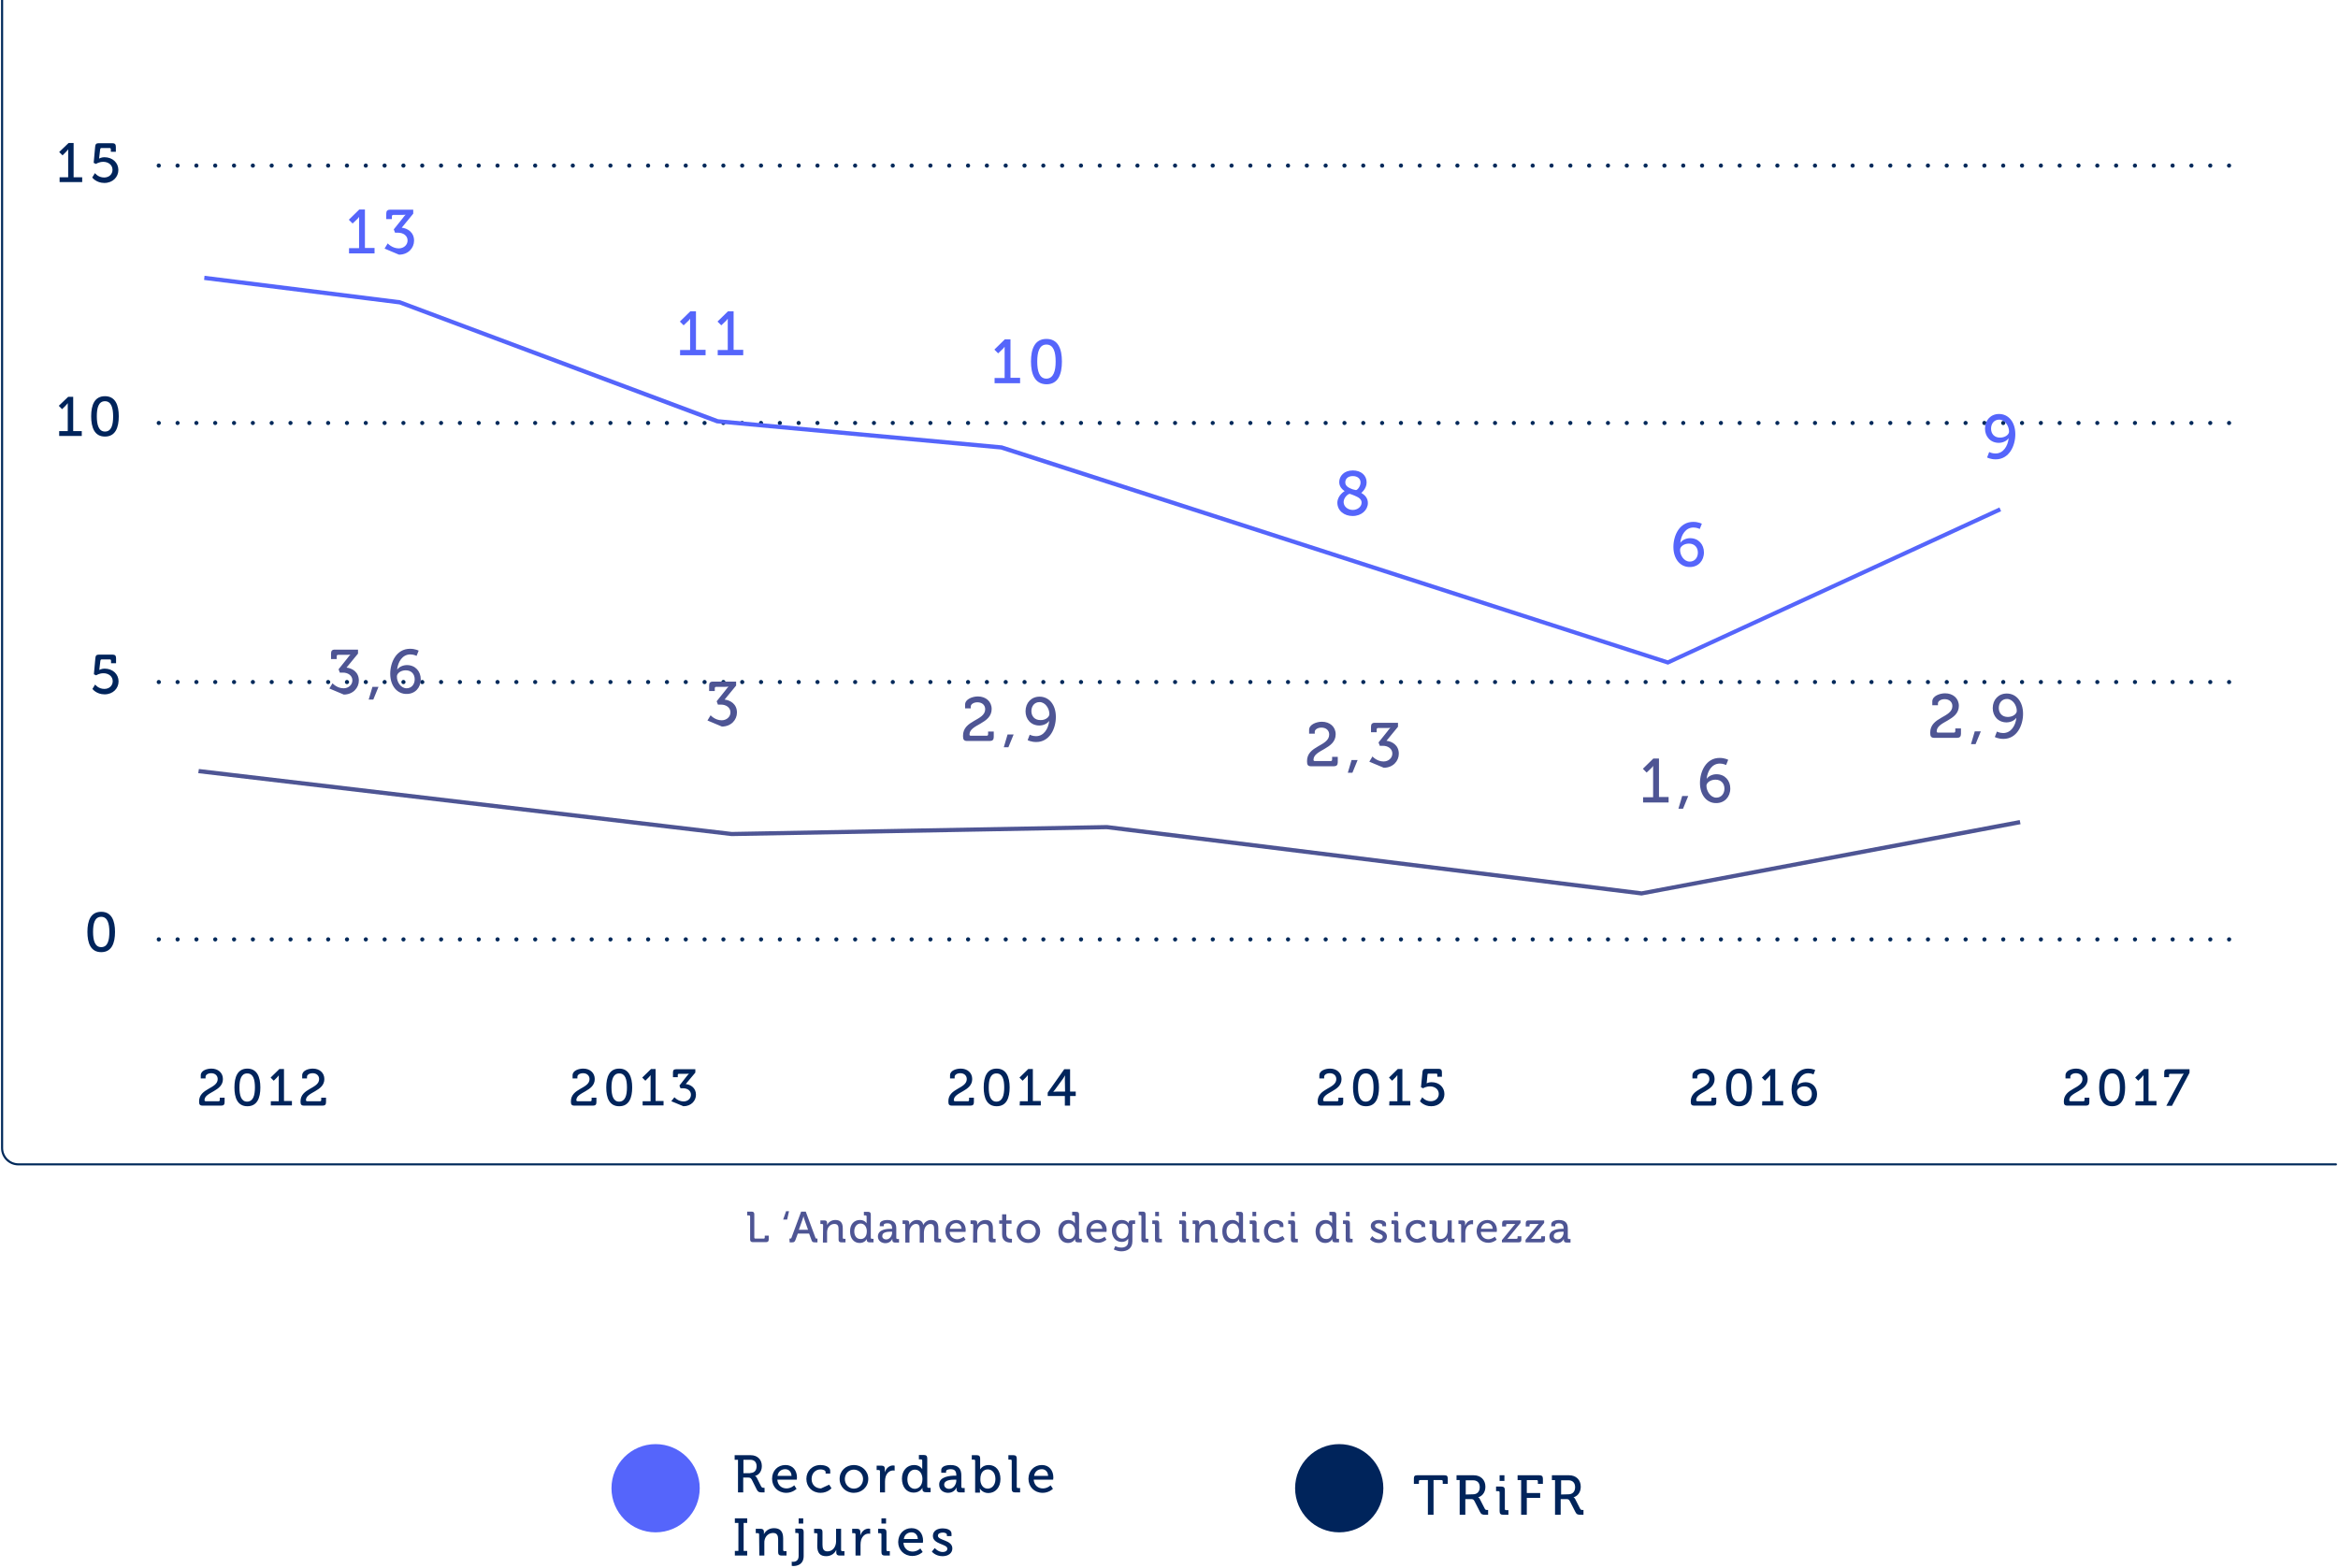 <svg viewBox="0 0 1118 750" xmlns="http://www.w3.org/2000/svg"><path d="M1117.1 557.4H8.8c-4.6 0-8.3-3.7-8.3-8.3V-.3c0-.3.2-.5.5-.5s.5.2.5.5v549.4c0 4 3.3 7.3 7.3 7.3H1117c.3 0 .5.2.5.5s-.2.5-.4.5zm-52.2-478.2c0-.5.5-1 1-1 .6 0 1 .4 1 1s-.5 1-1 1c-.6 0-1-.5-1-1zm-9 0c0-.5.5-1 1-1 .6 0 1 .4 1 1s-.4 1-1 1-1-.5-1-1zm-9 0c0-.5.5-1 1-1s1 .4 1 1-.5 1-1 1c-.6 0-1-.5-1-1zm-9 0c0-.5.4-1 1-1s1 .4 1 1-.4 1-1 1-1-.5-1-1zm-9 0c0-.5.5-1 1-1s1 .4 1 1-.4 1-1 1-1-.5-1-1zm-9 0c0-.5.5-1 1-1s1 .4 1 1-.5 1-1 1c-.6 0-1-.5-1-1zm-9 0c0-.5.4-1 1-1s1 .4 1 1-.5 1-1 1c-.6 0-1-.5-1-1zm-9 0c0-.5.5-1 1-1s1 .4 1 1-.4 1-1 1-1-.5-1-1zm-9 0c0-.5.5-1 1-1 .6 0 1 .4 1 1s-.5 1-1 1c-.6 0-1-.5-1-1zm-9 0c0-.5.4-1 1-1 .5 0 1 .4 1 1s-.4 1-1 1-1-.5-1-1zm-9 0c0-.5.5-1 1-1s1 .4 1 1-.5 1-1 1c-.6 0-1-.5-1-1zm-9 0c0-.5.4-1 1-1s1 .4 1 1-.5 1-1 1c-.6 0-1-.5-1-1zm-9 0c0-.5.5-1 1-1s1 .4 1 1-.4 1-1 1-1-.5-1-1zm-9 0c0-.5.5-1 1-1 .6 0 1 .4 1 1s-.5 1-1 1c-.6 0-1-.5-1-1zm-9 0c0-.5.4-1 1-1s1 .4 1 1-.4 1-1 1-1-.5-1-1zm-9 0c0-.5.5-1 1-1s1 .4 1 1-.5 1-1 1c-.6 0-1-.5-1-1zm-9 0c0-.5.4-1 1-1s1 .4 1 1-.5 1-1 1c-.6 0-1-.5-1-1zm-9 0c0-.5.5-1 1-1s1 .4 1 1-.4 1-1 1-1-.5-1-1zm-9 0c0-.5.5-1 1-1 .6 0 1 .4 1 1s-.5 1-1 1c-.6 0-1-.5-1-1zm-9 0c0-.5.4-1 1-1s1 .4 1 1-.4 1-1 1-1-.5-1-1zm-9 0c0-.5.5-1 1-1s1 .4 1 1-.5 1-1 1c-.6 0-1-.5-1-1zm-9 0c0-.5.4-1 1-1s1 .4 1 1-.5 1-1 1c-.6 0-1-.5-1-1zm-9 0c0-.5.5-1 1-1s1 .4 1 1-.4 1-1 1-1-.5-1-1zm-9 0c0-.5.5-1 1-1 .6 0 1 .4 1 1s-.5 1-1 1c-.6 0-1-.5-1-1zm-9 0c0-.5.4-1 1-1s1 .4 1 1-.4 1-1 1-1-.5-1-1zm-9 0c0-.5.5-1 1-1s1 .4 1 1-.4 1-1 1-1-.5-1-1zm-9 0c0-.5.4-1 1-1s1 .4 1 1-.5 1-1 1c-.6 0-1-.5-1-1zm-9 0c0-.5.5-1 1-1s1 .4 1 1-.4 1-1 1-1-.5-1-1zm-9 0c0-.5.5-1 1-1 .6 0 1 .4 1 1s-.5 1-1 1c-.6 0-1-.5-1-1zm-9 0c0-.5.4-1 1-1s1 .4 1 1-.4 1-1 1-1-.5-1-1zm-9 0c0-.5.5-1 1-1s1 .4 1 1-.4 1-1 1-1-.5-1-1zm-9 0c0-.5.4-1 1-1s1 .4 1 1-.5 1-1 1c-.6 0-1-.5-1-1zm-9 0c0-.5.5-1 1-1s1 .4 1 1-.4 1-1 1-1-.5-1-1zm-9 0c0-.5.5-1 1-1 .6 0 1 .4 1 1s-.5 1-1 1c-.6 0-1-.5-1-1zm-9 0c0-.5.4-1 1-1s1 .4 1 1-.4 1-1 1-1-.5-1-1zm-9 0c0-.5.5-1 1-1s1 .4 1 1-.4 1-1 1-1-.5-1-1zm-9 0c0-.5.4-1 1-1s1 .4 1 1-.5 1-1 1c-.6 0-1-.5-1-1zm-9 0c0-.5.5-1 1-1s1 .4 1 1-.4 1-1 1-1-.5-1-1zm-9 0c0-.5.5-1 1-1 .6 0 1 .4 1 1s-.5 1-1 1c-.6 0-1-.5-1-1zm-9 0c0-.5.4-1 1-1s1 .4 1 1-.4 1-1 1-1-.5-1-1zm-9 0c0-.5.4-1 1-1 .5 0 1 .4 1 1s-.4 1-1 1-1-.5-1-1zm-9 0c0-.5.4-1 1-1 .5 0 1 .4 1 1s-.5 1-1 1c-.6 0-1-.5-1-1zm-9 0c0-.5.4-1 1-1 .5 0 1 .4 1 1s-.5 1-1 1c-.6 0-1-.5-1-1zm-9 0c0-.5.5-1 1-1s1 .4 1 1-.5 1-1 1c-.6 0-1-.5-1-1zm-9 0c0-.5.4-1 1-1s1 .4 1 1-.5 1-1 1c-.6 0-1-.5-1-1zm-9 0c0-.5.4-1 1-1 .5 0 1 .4 1 1s-.4 1-1 1-1-.5-1-1zm-9 0c0-.5.4-1 1-1 .5 0 1 .4 1 1s-.5 1-1 1c-.6 0-1-.5-1-1zm-9 0c0-.5.4-1 1-1 .5 0 1 .4 1 1s-.5 1-1 1c-.6 0-1-.5-1-1zm-9 0c0-.5.5-1 1-1s1 .4 1 1-.5 1-1 1c-.6 0-1-.5-1-1zm-9 0c0-.5.4-1 1-1s1 .4 1 1-.5 1-1 1c-.6 0-1-.5-1-1zm-9 0c0-.5.4-1 1-1 .5 0 1 .4 1 1s-.4 1-1 1-1-.5-1-1zm-9 0c0-.5.4-1 1-1 .5 0 1 .4 1 1s-.5 1-1 1c-.6 0-1-.5-1-1zm-9 0c0-.5.4-1 1-1 .5 0 1 .4 1 1s-.5 1-1 1c-.6 0-1-.5-1-1zm-9 0c0-.5.5-1 1-1s1 .4 1 1-.5 1-1 1c-.6 0-1-.5-1-1zm-9 0c0-.5.4-1 1-1s1 .4 1 1-.5 1-1 1c-.6 0-1-.5-1-1zm-9 0c0-.5.4-1 1-1 .5 0 1 .4 1 1s-.4 1-1 1-1-.5-1-1zm-9 0c0-.5.4-1 1-1 .5 0 1 .4 1 1s-.5 1-1 1c-.6 0-1-.5-1-1zm-9 0c0-.5.4-1 1-1 .5 0 1 .4 1 1s-.5 1-1 1c-.6 0-1-.5-1-1zm-9 0c0-.5.5-1 1-1s1 .4 1 1-.5 1-1 1c-.6 0-1-.5-1-1zm-9 0c0-.5.4-1 1-1s1 .4 1 1-.5 1-1 1c-.6 0-1-.5-1-1zm-9 0c0-.5.4-1 1-1 .5 0 1 .4 1 1s-.4 1-1 1-1-.5-1-1zm-9 0c0-.5.4-1 1-1 .5 0 1 .4 1 1s-.5 1-1 1c-.6 0-1-.5-1-1zm-9 0c0-.5.4-1 1-1 .5 0 1 .4 1 1s-.5 1-1 1c-.6 0-1-.5-1-1zm-9 0c0-.5.5-1 1-1s1 .4 1 1-.5 1-1 1c-.6 0-1-.5-1-1zm-9 0c0-.5.4-1 1-1s1 .4 1 1-.5 1-1 1c-.6 0-1-.5-1-1zm-9 0c0-.5.4-1 1-1 .5 0 1 .4 1 1s-.4 1-1 1-1-.5-1-1zm-9 0c0-.5.4-1 1-1 .5 0 1 .4 1 1s-.5 1-1 1c-.6 0-1-.5-1-1zm-9 0c0-.5.4-1 1-1 .5 0 1 .4 1 1s-.5 1-1 1c-.6 0-1-.5-1-1zm-9 0c0-.5.5-1 1-1s1 .4 1 1-.5 1-1 1c-.6 0-1-.5-1-1zm-9 0c0-.5.4-1 1-1s1 .4 1 1-.5 1-1 1c-.6 0-1-.5-1-1zm-9 0c0-.5.4-1 1-1 .5 0 1 .4 1 1s-.4 1-1 1-1-.5-1-1zm-9 0c0-.5.4-1 1-1 .5 0 1 .4 1 1s-.5 1-1 1c-.6 0-1-.5-1-1zm-9 0c0-.5.4-1 1-1 .5 0 1 .4 1 1s-.5 1-1 1c-.6 0-1-.5-1-1zm-9 0c0-.5.5-1 1-1s1 .4 1 1-.5 1-1 1c-.6 0-1-.5-1-1zm-9 0c0-.5.5-1 1-1s1 .4 1 1-.5 1-1 1c-.6 0-1-.5-1-1zm-9 0c0-.5.4-1 1-1 .5 0 1 .4 1 1s-.5 1-1 1c-.6 0-1-.5-1-1zm-9 0c0-.5.4-1 1-1 .5 0 1 .4 1 1s-.5 1-1 1c-.6 0-1-.5-1-1zm-9 0c0-.5.4-1 1-1 .5 0 1 .4 1 1s-.5 1-1 1c-.6 0-1-.5-1-1zm-9 0c0-.5.4-1 1-1 .5 0 1 .4 1 1s-.5 1-1 1c-.6 0-1-.5-1-1zm-9 0c0-.5.5-1 1-1s1 .4 1 1-.5 1-1 1c-.6 0-1-.5-1-1zm-9 0c0-.5.4-1 1-1 .5 0 1 .4 1 1s-.5 1-1 1c-.6 0-1-.5-1-1zm-9 0c0-.5.4-1 1-1 .5 0 1 .4 1 1s-.5 1-1 1c-.6 0-1-.5-1-1zm-9 0c0-.5.4-1 1-1 .5 0 1 .4 1 1s-.5 1-1 1c-.6 0-1-.5-1-1zm-9 0c0-.5.4-1 1-1 .5 0 1 .4 1 1s-.5 1-1 1c-.6 0-1-.5-1-1zm-9 0c0-.5.5-1 1-1s1 .4 1 1-.5 1-1 1c-.6 0-1-.5-1-1zm-9 0c0-.5.4-1 1-1 .5 0 1 .4 1 1s-.5 1-1 1c-.6 0-1-.5-1-1zm-9 0c0-.5.4-1 1-1 .5 0 1 .4 1 1s-.5 1-1 1c-.6 0-1-.5-1-1zm-9 0c0-.5.4-1 1-1 .5 0 1 .4 1 1s-.5 1-1 1c-.6 0-1-.5-1-1zm-9 0c0-.5.4-1 1-1 .5 0 1 .4 1 1s-.5 1-1 1c-.6 0-1-.5-1-1zm-9 0c0-.5.5-1 1-1s1 .4 1 1-.5 1-1 1c-.6 0-1-.5-1-1zm-9 0c0-.5.4-1 1-1 .5 0 1 .4 1 1s-.5 1-1 1c-.6 0-1-.5-1-1zm-9 0c0-.5.4-1 1-1 .5 0 1 .4 1 1s-.5 1-1 1c-.6 0-1-.5-1-1zm-9 0c0-.5.4-1 1-1 .5 0 1 .4 1 1s-.5 1-1 1c-.6 0-1-.5-1-1zm-9 0c0-.5.4-1 1-1 .5 0 1 .4 1 1s-.5 1-1 1c-.6 0-1-.5-1-1zm-9 0c0-.5.5-1 1-1s1 .4 1 1-.5 1-1 1c-.6 0-1-.5-1-1zm-9 0c0-.5.4-1 1-1 .5 0 1 .4 1 1s-.5 1-1 1c-.6 0-1-.5-1-1zm-9 0c0-.5.4-1 1-1 .5 0 1 .4 1 1s-.5 1-1 1c-.6 0-1-.5-1-1zm-9 0c0-.5.4-1 1-1 .5 0 1 .4 1 1s-.5 1-1 1c-.6 0-1-.5-1-1zm-9 0c0-.5.4-1 1-1 .5 0 1 .4 1 1s-.5 1-1 1c-.6 0-1-.5-1-1zm-9 0c0-.5.5-1 1-1s1 .4 1 1-.5 1-1 1c-.6 0-1-.5-1-1zm-9 0c0-.5.4-1 1-1 .5 0 1 .4 1 1s-.5 1-1 1c-.6 0-1-.5-1-1zm-9 0c0-.5.4-1 1-1 .5 0 1 .4 1 1s-.5 1-1 1c-.6 0-1-.5-1-1zm-9 0c0-.5.4-1 1-1 .5 0 1 .4 1 1s-.5 1-1 1c-.6 0-1-.5-1-1zm-9 0c0-.5.4-1 1-1 .5 0 1 .4 1 1s-.5 1-1 1c-.6 0-1-.5-1-1zm-9 0c0-.5.5-1 1-1s1 .4 1 1-.5 1-1 1c-.6 0-1-.5-1-1zm-9 0c0-.5.4-1 1-1 .5 0 1 .4 1 1s-.5 1-1 1c-.6 0-1-.5-1-1zm-9 0c0-.5.4-1 1-1 .5 0 1 .4 1 1s-.5 1-1 1c-.6 0-1-.5-1-1zm-9 0c0-.5.4-1 1-1 .5 0 1 .4 1 1s-.5 1-1 1c-.6 0-1-.5-1-1zm-9 0c0-.5.4-1 1-1 .5 0 1 .4 1 1s-.5 1-1 1c-.6 0-1-.5-1-1zm-9 0c0-.5.5-1 1-1s1 .4 1 1-.5 1-1 1c-.6 0-1-.5-1-1zm-9 0c0-.5.4-1 1-1s1 .4 1 1-.4 1-1 1-1-.5-1-1zm990 123.1c0-.5.5-1 1-1 .6 0 1 .5 1 1s-.4 1-1 1-1-.5-1-1zm-9 0c0-.5.5-1 1-1 .6 0 1 .5 1 1s-.4 1-1 1-1-.5-1-1zm-9 0c0-.5.5-1 1-1s1 .5 1 1-.5 1-1 1c-.6 0-1-.5-1-1zm-9 0c0-.5.5-1 1-1s1 .5 1 1-.4 1-1 1-1-.5-1-1zm-9 0c0-.5.4-1 1-1s1 .5 1 1-.4 1-1 1-1-.5-1-1zm-9 0c0-.5.5-1 1-1 .6 0 1 .5 1 1s-.5 1-1 1c-.6 0-1-.5-1-1zm-9 0c0-.5.5-1 1-1s1 .5 1 1-.5 1-1 1c-.6 0-1-.5-1-1zm-9 0c0-.5.4-1 1-1 .5 0 1 .5 1 1s-.5 1-1 1c-.6 0-1-.5-1-1zm-9 0c0-.5.4-1 1-1s1 .5 1 1-.4 1-1 1-1-.5-1-1zm-9 0c0-.5.5-1 1-1 .6 0 1 .5 1 1s-.4 1-1 1-1-.5-1-1zm-9 0c0-.5.5-1 1-1 .6 0 1 .5 1 1s-.5 1-1 1c-.6 0-1-.5-1-1zm-9 0c0-.5.5-1 1-1s1 .5 1 1-.5 1-1 1c-.6 0-1-.5-1-1zm-9 0c0-.5.4-1 1-1 .5 0 1 .5 1 1s-.4 1-1 1-1-.5-1-1zm-9 0c0-.5.4-1 1-1s1 .5 1 1-.4 1-1 1-1-.5-1-1zm-9 0c0-.5.5-1 1-1 .6 0 1 .5 1 1s-.5 1-1 1c-.6 0-1-.5-1-1zm-9 0c0-.5.5-1 1-1s1 .5 1 1-.5 1-1 1c-.6 0-1-.5-1-1zm-9 0c0-.5.4-1 1-1 .5 0 1 .5 1 1s-.5 1-1 1c-.6 0-1-.5-1-1zm-9 0c0-.5.4-1 1-1s1 .5 1 1-.4 1-1 1-1-.5-1-1zm-9 0c0-.5.5-1 1-1 .6 0 1 .5 1 1s-.4 1-1 1-1-.5-1-1zm-9 0c0-.5.5-1 1-1 .6 0 1 .5 1 1s-.5 1-1 1c-.6 0-1-.5-1-1zm-9 0c0-.5.5-1 1-1s1 .5 1 1-.5 1-1 1c-.6 0-1-.5-1-1zm-9 0c0-.5.4-1 1-1 .5 0 1 .5 1 1s-.4 1-1 1-1-.5-1-1zm-9 0c0-.5.4-1 1-1s1 .5 1 1-.4 1-1 1-1-.5-1-1zm-9 0c0-.5.5-1 1-1 .6 0 1 .5 1 1s-.5 1-1 1c-.6 0-1-.5-1-1zm-9 0c0-.5.5-1 1-1s1 .5 1 1-.5 1-1 1c-.6 0-1-.5-1-1zm-9 0c0-.5.4-1 1-1 .5 0 1 .5 1 1s-.5 1-1 1c-.6 0-1-.5-1-1zm-9 0c0-.5.4-1 1-1s1 .5 1 1-.4 1-1 1-1-.5-1-1zm-9 0c0-.5.5-1 1-1 .6 0 1 .5 1 1s-.4 1-1 1-1-.5-1-1zm-9 0c0-.5.5-1 1-1 .6 0 1 .5 1 1s-.5 1-1 1c-.6 0-1-.5-1-1zm-9 0c0-.5.5-1 1-1s1 .5 1 1-.5 1-1 1c-.6 0-1-.5-1-1zm-9 0c0-.5.4-1 1-1 .5 0 1 .5 1 1s-.4 1-1 1-1-.5-1-1zm-9 0c0-.5.4-1 1-1s1 .5 1 1-.4 1-1 1-1-.5-1-1zm-9 0c0-.5.5-1 1-1 .6 0 1 .5 1 1s-.5 1-1 1c-.6 0-1-.5-1-1zm-9 0c0-.5.5-1 1-1s1 .5 1 1-.5 1-1 1c-.6 0-1-.5-1-1zm-9 0c0-.5.4-1 1-1 .5 0 1 .5 1 1s-.5 1-1 1c-.6 0-1-.5-1-1zm-9 0c0-.5.4-1 1-1s1 .5 1 1-.4 1-1 1-1-.5-1-1zm-9 0c0-.5.5-1 1-1 .6 0 1 .5 1 1s-.4 1-1 1-1-.5-1-1zm-9 0c0-.5.5-1 1-1 .6 0 1 .5 1 1s-.5 1-1 1c-.6 0-1-.5-1-1zm-9 0c0-.5.5-1 1-1s1 .5 1 1-.5 1-1 1c-.6 0-1-.5-1-1zm-9 0c0-.5.4-1 1-1 .5 0 1 .5 1 1s-.4 1-1 1-1-.5-1-1zm-9 0c0-.5.4-1 1-1s1 .5 1 1-.5 1-1 1c-.6 0-1-.5-1-1zm-9 0c0-.5.5-1 1-1s1 .5 1 1-.5 1-1 1c-.6 0-1-.5-1-1zm-9 0c0-.5.4-1 1-1 .5 0 1 .5 1 1s-.5 1-1 1c-.6 0-1-.5-1-1zm-9 0c0-.5.4-1 1-1 .5 0 1 .5 1 1s-.5 1-1 1c-.6 0-1-.5-1-1zm-9 0c0-.5.4-1 1-1s1 .5 1 1-.5 1-1 1c-.6 0-1-.5-1-1zm-9 0c0-.5.5-1 1-1s1 .5 1 1-.5 1-1 1c-.6 0-1-.5-1-1zm-9 0c0-.5.4-1 1-1 .5 0 1 .5 1 1s-.5 1-1 1c-.6 0-1-.5-1-1zm-9 0c0-.5.4-1 1-1 .5 0 1 .5 1 1s-.5 1-1 1c-.6 0-1-.5-1-1zm-9 0c0-.5.4-1 1-1 .5 0 1 .5 1 1s-.4 1-1 1-1-.5-1-1zm-9 0c0-.5.4-1 1-1s1 .5 1 1-.5 1-1 1c-.6 0-1-.5-1-1zm-9 0c0-.5.5-1 1-1s1 .5 1 1-.5 1-1 1c-.6 0-1-.5-1-1zm-9 0c0-.5.4-1 1-1 .5 0 1 .5 1 1s-.5 1-1 1c-.6 0-1-.5-1-1zm-9 0c0-.5.4-1 1-1 .5 0 1 .5 1 1s-.5 1-1 1c-.6 0-1-.5-1-1zm-9 0c0-.5.4-1 1-1s1 .5 1 1-.5 1-1 1c-.6 0-1-.5-1-1zm-9 0c0-.5.5-1 1-1s1 .5 1 1-.5 1-1 1c-.6 0-1-.5-1-1zm-9 0c0-.5.4-1 1-1 .5 0 1 .5 1 1s-.5 1-1 1c-.6 0-1-.5-1-1zm-9 0c0-.5.4-1 1-1 .5 0 1 .5 1 1s-.5 1-1 1c-.6 0-1-.5-1-1zm-9 0c0-.5.4-1 1-1 .5 0 1 .5 1 1s-.4 1-1 1-1-.5-1-1zm-9 0c0-.5.4-1 1-1s1 .5 1 1-.5 1-1 1c-.6 0-1-.5-1-1zm-9 0c0-.5.5-1 1-1s1 .5 1 1-.5 1-1 1c-.6 0-1-.5-1-1zm-9 0c0-.5.4-1 1-1 .5 0 1 .5 1 1s-.5 1-1 1c-.6 0-1-.5-1-1zm-9 0c0-.5.4-1 1-1 .5 0 1 .5 1 1s-.5 1-1 1c-.6 0-1-.5-1-1zm-9 0c0-.5.4-1 1-1s1 .5 1 1-.5 1-1 1c-.6 0-1-.5-1-1zm-9 0c0-.5.5-1 1-1s1 .5 1 1-.5 1-1 1c-.6 0-1-.5-1-1zm-9 0c0-.5.4-1 1-1 .5 0 1 .5 1 1s-.5 1-1 1c-.6 0-1-.5-1-1zm-9 0c0-.5.4-1 1-1 .5 0 1 .5 1 1s-.5 1-1 1c-.6 0-1-.5-1-1zm-9 0c0-.5.4-1 1-1 .5 0 1 .5 1 1s-.4 1-1 1-1-.5-1-1zm-9 0c0-.5.4-1 1-1s1 .5 1 1-.5 1-1 1c-.6 0-1-.5-1-1zm-9 0c0-.5.5-1 1-1s1 .5 1 1-.5 1-1 1c-.6 0-1-.5-1-1zm-9 0c0-.5.4-1 1-1 .5 0 1 .5 1 1s-.5 1-1 1c-.6 0-1-.5-1-1zm-9 0c0-.5.4-1 1-1 .5 0 1 .5 1 1s-.5 1-1 1c-.6 0-1-.5-1-1zm-9 0c0-.5.4-1 1-1s1 .5 1 1-.5 1-1 1c-.6 0-1-.5-1-1zm-9 0c0-.5.5-1 1-1s1 .5 1 1-.5 1-1 1c-.6 0-1-.5-1-1zm-9 0c0-.5.4-1 1-1 .5 0 1 .5 1 1s-.5 1-1 1c-.6 0-1-.5-1-1zm-9 0c0-.5.4-1 1-1 .5 0 1 .5 1 1s-.5 1-1 1c-.6 0-1-.5-1-1zm-9 0c0-.5.4-1 1-1 .5 0 1 .5 1 1s-.5 1-1 1c-.6 0-1-.5-1-1zm-9 0c0-.5.4-1 1-1 .5 0 1 .5 1 1s-.5 1-1 1c-.6 0-1-.5-1-1zm-9 0c0-.5.5-1 1-1s1 .5 1 1-.5 1-1 1c-.6 0-1-.5-1-1zm-9 0c0-.5.4-1 1-1 .5 0 1 .5 1 1s-.5 1-1 1c-.6 0-1-.5-1-1zm-9 0c0-.5.4-1 1-1 .5 0 1 .5 1 1s-.5 1-1 1c-.6 0-1-.5-1-1zm-9 0c0-.5.4-1 1-1 .5 0 1 .5 1 1s-.5 1-1 1c-.6 0-1-.5-1-1zm-9 0c0-.5.4-1 1-1 .5 0 1 .5 1 1s-.5 1-1 1c-.6 0-1-.5-1-1zm-9 0c0-.5.5-1 1-1s1 .5 1 1-.5 1-1 1c-.6 0-1-.5-1-1zm-9 0c0-.5.4-1 1-1 .5 0 1 .5 1 1s-.5 1-1 1c-.6 0-1-.5-1-1zm-9 0c0-.5.4-1 1-1 .5 0 1 .5 1 1s-.5 1-1 1c-.6 0-1-.5-1-1zm-9 0c0-.5.4-1 1-1 .5 0 1 .5 1 1s-.5 1-1 1c-.6 0-1-.5-1-1zm-9 0c0-.5.5-1 1-1s1 .5 1 1-.5 1-1 1c-.6 0-1-.5-1-1zm-9 0c0-.5.4-1 1-1 .5 0 1 .5 1 1s-.5 1-1 1c-.6 0-1-.5-1-1zm-9 0c0-.5.4-1 1-1 .5 0 1 .5 1 1s-.5 1-1 1c-.6 0-1-.5-1-1zm-9 0c0-.5.4-1 1-1 .5 0 1 .5 1 1s-.5 1-1 1c-.6 0-1-.5-1-1zm-9 0c0-.5.4-1 1-1 .5 0 1 .5 1 1s-.5 1-1 1c-.6 0-1-.5-1-1zm-9 0c0-.5.5-1 1-1s1 .5 1 1-.5 1-1 1c-.6 0-1-.5-1-1zm-9 0c0-.5.4-1 1-1 .5 0 1 .5 1 1s-.5 1-1 1c-.6 0-1-.5-1-1zm-9 0c0-.5.4-1 1-1 .5 0 1 .5 1 1s-.5 1-1 1c-.6 0-1-.5-1-1zm-9 0c0-.5.4-1 1-1 .5 0 1 .5 1 1s-.5 1-1 1c-.6 0-1-.5-1-1zm-9 0c0-.5.5-1 1-1s1 .5 1 1-.5 1-1 1c-.6 0-1-.5-1-1zm-9 0c0-.5.4-1 1-1 .5 0 1 .5 1 1s-.5 1-1 1c-.6 0-1-.5-1-1zm-9 0c0-.5.4-1 1-1 .5 0 1 .5 1 1s-.5 1-1 1c-.6 0-1-.5-1-1zm-9 0c0-.5.4-1 1-1 .5 0 1 .5 1 1s-.5 1-1 1c-.6 0-1-.5-1-1zm-9 0c0-.5.4-1 1-1 .5 0 1 .5 1 1s-.5 1-1 1c-.6 0-1-.5-1-1zm-9 0c0-.5.5-1 1-1s1 .5 1 1-.5 1-1 1c-.6 0-1-.5-1-1zm-9 0c0-.5.4-1 1-1 .5 0 1 .5 1 1s-.5 1-1 1c-.6 0-1-.5-1-1zm-9 0c0-.5.4-1 1-1 .5 0 1 .5 1 1s-.5 1-1 1c-.6 0-1-.5-1-1zm-9 0c0-.5.4-1 1-1 .5 0 1 .5 1 1s-.5 1-1 1c-.6 0-1-.5-1-1zm-9 0c0-.5.5-1 1-1s1 .5 1 1-.5 1-1 1c-.6 0-1-.5-1-1zm-9 0c0-.5.4-1 1-1 .5 0 1 .5 1 1s-.5 1-1 1c-.6 0-1-.5-1-1zm-9 0c0-.5.4-1 1-1 .5 0 1 .5 1 1s-.5 1-1 1c-.6 0-1-.5-1-1zm-9 0c0-.5.4-1 1-1 .5 0 1 .5 1 1s-.5 1-1 1c-.6 0-1-.5-1-1zm-9 0c0-.5.4-1 1-1 .5 0 1 .5 1 1s-.5 1-1 1c-.6 0-1-.5-1-1zm-9 0c0-.5.5-1 1-1s1 .5 1 1-.5 1-1 1c-.6 0-1-.5-1-1zm-9 0c0-.5.4-1 1-1s1 .5 1 1-.4 1-1 1-1-.5-1-1zm990 123.9c0-.5.5-1 1-1 .6 0 1 .5 1 1 0 .6-.4 1-1 1s-1-.4-1-1zm-9 0c0-.5.5-1 1-1 .6 0 1 .5 1 1 0 .6-.4 1-1 1s-1-.4-1-1zm-9 0c0-.5.5-1 1-1 .6 0 1 .5 1 1 0 .6-.4 1-1 1s-1-.4-1-1zm-9 0c0-.5.4-1 1-1s1 .5 1 1c0 .6-.4 1-1 1s-1-.4-1-1zm-9 0c0-.5.5-1 1-1 .6 0 1 .5 1 1 0 .6-.4 1-1 1s-1-.4-1-1zm-9 0c0-.5.4-1 1-1 .5 0 1 .5 1 1 0 .6-.5 1-1 1-.6 0-1-.4-1-1zm-9 0c0-.5.5-1 1-1 .6 0 1 .5 1 1 0 .6-.4 1-1 1s-1-.4-1-1zm-9 0c0-.5.4-1 1-1 .5 0 1 .5 1 1 0 .6-.5 1-1 1-.6 0-1-.4-1-1zm-9 0c0-.5.5-1 1-1 .6 0 1 .5 1 1 0 .6-.4 1-1 1s-1-.4-1-1zm-9 0c0-.5.4-1 1-1 .5 0 1 .5 1 1 0 .6-.5 1-1 1-.6 0-1-.4-1-1zm-9 0c0-.5.5-1 1-1 .6 0 1 .5 1 1 0 .6-.4 1-1 1s-1-.4-1-1zm-9 0c0-.5.4-1 1-1 .5 0 1 .5 1 1 0 .6-.5 1-1 1-.6 0-1-.4-1-1zm-9 0c0-.5.5-1 1-1 .6 0 1 .5 1 1 0 .6-.4 1-1 1s-1-.4-1-1zm-9 0c0-.5.4-1 1-1 .5 0 1 .5 1 1 0 .6-.5 1-1 1-.6 0-1-.4-1-1zm-9 0c0-.5.4-1 1-1s1 .5 1 1c0 .6-.4 1-1 1s-1-.4-1-1zm-9 0c0-.5.5-1 1-1s1 .5 1 1c0 .6-.5 1-1 1-.6 0-1-.4-1-1zm-9 0c0-.5.4-1 1-1 .5 0 1 .5 1 1 0 .6-.4 1-1 1s-1-.4-1-1zm-9 0c0-.5.5-1 1-1 .6 0 1 .5 1 1 0 .6-.4 1-1 1s-1-.4-1-1zm-9 0c0-.5.4-1 1-1 .5 0 1 .5 1 1 0 .6-.5 1-1 1-.6 0-1-.4-1-1zm-9 0c0-.5.5-1 1-1 .6 0 1 .5 1 1 0 .6-.4 1-1 1s-1-.4-1-1zm-9 0c0-.5.4-1 1-1 .5 0 1 .5 1 1 0 .6-.5 1-1 1-.6 0-1-.4-1-1zm-9 0c0-.5.5-1 1-1 .6 0 1 .5 1 1 0 .6-.4 1-1 1s-1-.4-1-1zm-9 0c0-.5.4-1 1-1 .5 0 1 .5 1 1 0 .6-.5 1-1 1-.6 0-1-.4-1-1zm-9 0c0-.5.5-1 1-1 .6 0 1 .5 1 1 0 .6-.4 1-1 1s-1-.4-1-1zm-9 0c0-.5.4-1 1-1 .5 0 1 .5 1 1 0 .6-.5 1-1 1-.6 0-1-.4-1-1zm-9 0c0-.5.5-1 1-1 .6 0 1 .5 1 1 0 .6-.4 1-1 1s-1-.4-1-1zm-9 0c0-.5.4-1 1-1 .5 0 1 .5 1 1 0 .6-.5 1-1 1-.6 0-1-.4-1-1zm-9 0c0-.5.4-1 1-1s1 .5 1 1c0 .6-.4 1-1 1s-1-.4-1-1zm-9 0c0-.5.5-1 1-1 .6 0 1 .5 1 1 0 .6-.5 1-1 1-.6 0-1-.4-1-1zm-9 0c0-.5.4-1 1-1 .5 0 1 .5 1 1 0 .6-.5 1-1 1-.6 0-1-.4-1-1zm-9 0c0-.5.5-1 1-1 .6 0 1 .5 1 1 0 .6-.4 1-1 1s-1-.4-1-1zm-9 0c0-.5.4-1 1-1 .5 0 1 .5 1 1 0 .6-.5 1-1 1-.6 0-1-.4-1-1zm-9 0c0-.5.5-1 1-1 .6 0 1 .5 1 1 0 .6-.4 1-1 1s-1-.4-1-1zm-9 0c0-.5.4-1 1-1 .5 0 1 .5 1 1 0 .6-.5 1-1 1-.6 0-1-.4-1-1zm-9 0c0-.5.5-1 1-1 .6 0 1 .5 1 1 0 .6-.4 1-1 1s-1-.4-1-1zm-9 0c0-.5.4-1 1-1 .5 0 1 .5 1 1 0 .6-.5 1-1 1-.6 0-1-.4-1-1zm-9 0c0-.5.5-1 1-1 .6 0 1 .5 1 1 0 .6-.4 1-1 1s-1-.4-1-1zm-9 0c0-.5.4-1 1-1 .5 0 1 .5 1 1 0 .6-.5 1-1 1-.6 0-1-.4-1-1zm-9 0c0-.5.5-1 1-1 .6 0 1 .5 1 1 0 .6-.4 1-1 1s-1-.4-1-1zm-9 0c0-.5.5-1 1-1s1 .5 1 1c0 .6-.5 1-1 1-.6 0-1-.4-1-1zm-9 0c0-.5.4-1 1-1 .5 0 1 .5 1 1 0 .6-.4 1-1 1s-1-.4-1-1zm-9 0c0-.5.4-1 1-1 .5 0 1 .5 1 1 0 .6-.5 1-1 1-.6 0-1-.4-1-1zm-9 0c0-.5.4-1 1-1 .5 0 1 .5 1 1 0 .6-.5 1-1 1-.6 0-1-.4-1-1zm-9 0c0-.5.4-1 1-1 .5 0 1 .5 1 1 0 .6-.5 1-1 1-.6 0-1-.4-1-1zm-9 0c0-.5.4-1 1-1 .5 0 1 .5 1 1 0 .6-.5 1-1 1-.6 0-1-.4-1-1zm-9 0c0-.5.4-1 1-1 .5 0 1 .5 1 1 0 .6-.5 1-1 1-.6 0-1-.4-1-1zm-9 0c0-.5.4-1 1-1 .5 0 1 .5 1 1 0 .6-.5 1-1 1-.6 0-1-.4-1-1zm-9 0c0-.5.5-1 1-1s1 .5 1 1c0 .6-.5 1-1 1-.6 0-1-.4-1-1zm-9 0c0-.5.4-1 1-1 .5 0 1 .5 1 1 0 .6-.5 1-1 1-.6 0-1-.4-1-1zm-9 0c0-.5.5-1 1-1 .6 0 1 .5 1 1 0 .6-.4 1-1 1s-1-.4-1-1zm-9 0c0-.5.4-1 1-1 .5 0 1 .5 1 1 0 .6-.5 1-1 1-.6 0-1-.4-1-1zm-9 0c0-.5.4-1 1-1s1 .5 1 1c0 .6-.4 1-1 1s-1-.4-1-1zm-9 0c0-.5.4-1 1-1 .5 0 1 .5 1 1 0 .6-.5 1-1 1-.6 0-1-.4-1-1zm-9 0c0-.5.4-1 1-1 .5 0 1 .5 1 1 0 .6-.4 1-1 1s-1-.4-1-1zm-9 0c0-.5.4-1 1-1 .5 0 1 .5 1 1 0 .6-.5 1-1 1-.6 0-1-.4-1-1zm-9 0c0-.5.4-1 1-1 .5 0 1 .5 1 1 0 .6-.5 1-1 1-.6 0-1-.4-1-1zm-9 0c0-.5.4-1 1-1 .5 0 1 .5 1 1 0 .6-.5 1-1 1-.6 0-1-.4-1-1zm-9 0c0-.5.4-1 1-1 .5 0 1 .5 1 1 0 .6-.5 1-1 1-.6 0-1-.4-1-1zm-9 0c0-.5.5-1 1-1s1 .5 1 1c0 .6-.5 1-1 1-.6 0-1-.4-1-1zm-9 0c0-.5.4-1 1-1 .5 0 1 .5 1 1 0 .6-.5 1-1 1-.6 0-1-.4-1-1zm-9 0c0-.5.5-1 1-1 .6 0 1 .5 1 1 0 .6-.5 1-1 1-.6 0-1-.4-1-1zm-9 0c0-.5.4-1 1-1 .5 0 1 .5 1 1 0 .6-.5 1-1 1-.6 0-1-.4-1-1zm-9 0c0-.5.5-1 1-1 .6 0 1 .5 1 1 0 .6-.4 1-1 1s-1-.4-1-1zm-9 0c0-.5.4-1 1-1 .5 0 1 .5 1 1 0 .6-.5 1-1 1-.6 0-1-.4-1-1zm-9 0c0-.5.4-1 1-1 .5 0 1 .5 1 1 0 .6-.4 1-1 1s-1-.4-1-1zm-9 0c0-.5.4-1 1-1 .5 0 1 .5 1 1 0 .6-.5 1-1 1-.6 0-1-.4-1-1zm-9 0c0-.5.4-1 1-1 .5 0 1 .5 1 1 0 .6-.5 1-1 1-.6 0-1-.4-1-1zm-9 0c0-.5.4-1 1-1 .5 0 1 .5 1 1 0 .6-.5 1-1 1-.6 0-1-.4-1-1zm-9 0c0-.5.4-1 1-1 .5 0 1 .5 1 1 0 .6-.5 1-1 1-.6 0-1-.4-1-1zm-9 0c0-.5.4-1 1-1 .5 0 1 .5 1 1 0 .6-.5 1-1 1-.6 0-1-.4-1-1zm-9 0c0-.5.4-1 1-1 .5 0 1 .5 1 1 0 .6-.5 1-1 1-.6 0-1-.4-1-1zm-9 0c0-.5.5-1 1-1s1 .5 1 1c0 .6-.5 1-1 1-.6 0-1-.4-1-1zm-9 0c0-.5.4-1 1-1 .5 0 1 .5 1 1 0 .6-.5 1-1 1-.6 0-1-.4-1-1zm-9 0c0-.5.5-1 1-1 .6 0 1 .5 1 1 0 .6-.4 1-1 1s-1-.4-1-1zm-9 0c0-.5.4-1 1-1 .5 0 1 .5 1 1 0 .6-.5 1-1 1-.6 0-1-.4-1-1zm-9 0c0-.5.4-1 1-1 .5 0 1 .5 1 1 0 .6-.5 1-1 1-.6 0-1-.4-1-1zm-9 0c0-.5.4-1 1-1 .5 0 1 .5 1 1 0 .6-.5 1-1 1-.6 0-1-.4-1-1zm-9 0c0-.5.4-1 1-1 .5 0 1 .5 1 1 0 .6-.5 1-1 1-.6 0-1-.4-1-1zm-9 0c0-.5.4-1 1-1 .5 0 1 .5 1 1 0 .6-.5 1-1 1-.6 0-1-.4-1-1zm-9 0c0-.5.4-1 1-1 .5 0 1 .5 1 1 0 .6-.5 1-1 1-.6 0-1-.4-1-1zm-9 0c0-.5.4-1 1-1 .5 0 1 .5 1 1 0 .6-.5 1-1 1-.6 0-1-.4-1-1zm-9 0c0-.5.4-1 1-1 .5 0 1 .5 1 1 0 .6-.5 1-1 1-.6 0-1-.4-1-1zm-9 0c0-.5.4-1 1-1 .5 0 1 .5 1 1 0 .6-.5 1-1 1-.6 0-1-.4-1-1zm-9 0c0-.5.5-1 1-1s1 .5 1 1c0 .6-.5 1-1 1-.6 0-1-.4-1-1zm-9 0c0-.5.4-1 1-1 .5 0 1 .5 1 1 0 .6-.5 1-1 1-.6 0-1-.4-1-1zm-9 0c0-.5.5-1 1-1s1 .5 1 1c0 .6-.5 1-1 1-.6 0-1-.4-1-1zm-9 0c0-.5.4-1 1-1 .5 0 1 .5 1 1 0 .6-.5 1-1 1-.6 0-1-.4-1-1zm-9 0c0-.5.4-1 1-1 .5 0 1 .5 1 1 0 .6-.5 1-1 1-.6 0-1-.4-1-1zm-9 0c0-.5.4-1 1-1 .5 0 1 .5 1 1 0 .6-.5 1-1 1-.6 0-1-.4-1-1zm-9 0c0-.5.4-1 1-1 .5 0 1 .5 1 1 0 .6-.5 1-1 1-.6 0-1-.4-1-1zm-9 0c0-.5.4-1 1-1 .5 0 1 .5 1 1 0 .6-.5 1-1 1-.6 0-1-.4-1-1zm-9 0c0-.5.4-1 1-1 .5 0 1 .5 1 1 0 .6-.5 1-1 1-.6 0-1-.4-1-1zm-9 0c0-.5.4-1 1-1 .5 0 1 .5 1 1 0 .6-.5 1-1 1-.6 0-1-.4-1-1zm-9 0c0-.5.4-1 1-1 .5 0 1 .5 1 1 0 .6-.5 1-1 1-.6 0-1-.4-1-1zm-9 0c0-.5.5-1 1-1s1 .5 1 1c0 .6-.5 1-1 1-.6 0-1-.4-1-1zm-9 0c0-.5.4-1 1-1 .5 0 1 .5 1 1 0 .6-.5 1-1 1-.6 0-1-.4-1-1zm-9 0c0-.5.5-1 1-1s1 .5 1 1c0 .6-.5 1-1 1-.6 0-1-.4-1-1zm-9 0c0-.5.4-1 1-1 .5 0 1 .5 1 1 0 .6-.5 1-1 1-.6 0-1-.4-1-1zm-9 0c0-.5.5-1 1-1s1 .5 1 1c0 .6-.5 1-1 1-.6 0-1-.4-1-1zm-9 0c0-.5.4-1 1-1 .5 0 1 .5 1 1 0 .6-.5 1-1 1-.6 0-1-.4-1-1zm-9 0c0-.5.4-1 1-1 .5 0 1 .5 1 1 0 .6-.5 1-1 1-.6 0-1-.4-1-1zm-9 0c0-.5.4-1 1-1 .5 0 1 .5 1 1 0 .6-.5 1-1 1-.6 0-1-.4-1-1zm-9 0c0-.5.4-1 1-1 .5 0 1 .5 1 1 0 .6-.5 1-1 1-.6 0-1-.4-1-1zm-9 0c0-.5.4-1 1-1 .5 0 1 .5 1 1 0 .6-.5 1-1 1-.6 0-1-.4-1-1zm-9 0c0-.5.4-1 1-1 .5 0 1 .5 1 1 0 .6-.5 1-1 1-.6 0-1-.4-1-1zm-9 0c0-.5.4-1 1-1 .5 0 1 .5 1 1 0 .6-.5 1-1 1-.6 0-1-.4-1-1zm-9 0c0-.5.4-1 1-1 .5 0 1 .5 1 1 0 .6-.5 1-1 1-.6 0-1-.4-1-1zm-9 0c0-.5.5-1 1-1s1 .5 1 1c0 .6-.5 1-1 1-.6 0-1-.4-1-1zm-9 0c0-.5.4-1 1-1 .5 0 1 .5 1 1 0 .6-.5 1-1 1-.6 0-1-.4-1-1zm-9 0c0-.5.5-1 1-1s1 .5 1 1c0 .6-.5 1-1 1-.6 0-1-.4-1-1zm-9 0c0-.5.4-1 1-1s1 .5 1 1c0 .6-.4 1-1 1s-1-.4-1-1zm990 123.1c0-.6.5-1 1-1 .6 0 1 .4 1 1 0 .5-.4 1-1 1s-1-.4-1-1zm-9 0c0-.6.5-1 1-1 .6 0 1 .4 1 1 0 .5-.4 1-1 1s-1-.4-1-1zm-9 0c0-.6.5-1 1-1 .6 0 1 .4 1 1 0 .5-.4 1-1 1s-1-.4-1-1zm-9 0c0-.6.5-1 1-1 .6 0 1 .4 1 1 0 .5-.4 1-1 1s-1-.4-1-1zm-9 0c0-.6.5-1 1-1 .6 0 1 .4 1 1 0 .5-.4 1-1 1s-1-.4-1-1zm-9 0c0-.6.4-1 1-1 .5 0 1 .4 1 1 0 .5-.5 1-1 1-.6 0-1-.4-1-1zm-9 0c0-.6.5-1 1-1 .6 0 1 .4 1 1 0 .5-.5 1-1 1-.6 0-1-.4-1-1zm-9 0c0-.6.5-1 1-1 .6 0 1 .4 1 1 0 .5-.4 1-1 1s-1-.4-1-1zm-9 0c0-.6.5-1 1-1 .6 0 1 .4 1 1 0 .5-.4 1-1 1s-1-.4-1-1zm-9 0c0-.6.5-1 1-1 .6 0 1 .4 1 1 0 .5-.4 1-1 1s-1-.4-1-1zm-9 0c0-.6.5-1 1-1 .6 0 1 .4 1 1 0 .5-.4 1-1 1s-1-.4-1-1zm-9 0c0-.6.5-1 1-1 .6 0 1 .4 1 1 0 .5-.4 1-1 1s-1-.4-1-1zm-9 0c0-.6.5-1 1-1 .6 0 1 .4 1 1 0 .5-.4 1-1 1s-1-.4-1-1zm-9 0c0-.6.5-1 1-1 .6 0 1 .4 1 1 0 .5-.4 1-1 1s-1-.4-1-1zm-9 0c0-.6.5-1 1-1 .6 0 1 .4 1 1 0 .5-.4 1-1 1s-1-.4-1-1zm-9 0c0-.6.5-1 1-1 .6 0 1 .4 1 1 0 .5-.4 1-1 1s-1-.4-1-1zm-9 0c0-.6.5-1 1-1 .6 0 1 .4 1 1 0 .5-.4 1-1 1s-1-.4-1-1zm-9 0c0-.6.5-1 1-1 .6 0 1 .4 1 1 0 .5-.4 1-1 1s-1-.4-1-1zm-9 0c0-.6.5-1 1-1 .6 0 1 .4 1 1 0 .5-.4 1-1 1s-1-.4-1-1zm-9 0c0-.6.5-1 1-1 .6 0 1 .4 1 1 0 .5-.4 1-1 1s-1-.4-1-1zm-9 0c0-.6.5-1 1-1 .6 0 1 .4 1 1 0 .5-.4 1-1 1s-1-.4-1-1zm-9 0c0-.6.5-1 1-1 .6 0 1 .4 1 1 0 .5-.4 1-1 1s-1-.4-1-1zm-9 0c0-.6.5-1 1-1 .6 0 1 .4 1 1 0 .5-.4 1-1 1s-1-.4-1-1zm-9 0c0-.6.5-1 1-1 .6 0 1 .4 1 1 0 .5-.4 1-1 1s-1-.4-1-1zm-9 0c0-.6.5-1 1-1 .6 0 1 .4 1 1 0 .5-.4 1-1 1s-1-.4-1-1zm-9 0c0-.6.4-1 1-1 .5 0 1 .4 1 1 0 .5-.5 1-1 1-.6 0-1-.4-1-1zm-9 0c0-.6.4-1 1-1 .5 0 1 .4 1 1 0 .5-.5 1-1 1-.6 0-1-.4-1-1zm-9 0c0-.6.4-1 1-1 .5 0 1 .4 1 1 0 .5-.5 1-1 1-.6 0-1-.4-1-1zm-9 0c0-.6.4-1 1-1 .5 0 1 .4 1 1 0 .5-.5 1-1 1-.6 0-1-.4-1-1zm-9 0c0-.6.4-1 1-1 .5 0 1 .4 1 1 0 .5-.5 1-1 1-.6 0-1-.4-1-1zm-9 0c0-.6.4-1 1-1 .5 0 1 .4 1 1 0 .5-.5 1-1 1-.6 0-1-.4-1-1zm-9 0c0-.6.4-1 1-1 .5 0 1 .4 1 1 0 .5-.5 1-1 1-.6 0-1-.4-1-1zm-9 0c0-.6.4-1 1-1 .5 0 1 .4 1 1 0 .5-.5 1-1 1-.6 0-1-.4-1-1zm-9 0c0-.6.4-1 1-1 .5 0 1 .4 1 1 0 .5-.5 1-1 1-.6 0-1-.4-1-1zm-9 0c0-.6.4-1 1-1 .5 0 1 .4 1 1 0 .5-.5 1-1 1-.6 0-1-.4-1-1zm-9 0c0-.6.4-1 1-1 .5 0 1 .4 1 1 0 .5-.5 1-1 1-.6 0-1-.4-1-1zm-9 0c0-.6.4-1 1-1 .5 0 1 .4 1 1 0 .5-.5 1-1 1-.6 0-1-.4-1-1zm-9 0c0-.6.4-1 1-1 .5 0 1 .4 1 1 0 .5-.5 1-1 1-.6 0-1-.4-1-1zm-9 0c0-.6.4-1 1-1 .5 0 1 .4 1 1 0 .5-.5 1-1 1-.6 0-1-.4-1-1zm-9 0c0-.6.4-1 1-1 .5 0 1 .4 1 1 0 .5-.5 1-1 1-.6 0-1-.4-1-1zm-9 0c0-.6.4-1 1-1 .5 0 1 .4 1 1 0 .5-.5 1-1 1-.6 0-1-.4-1-1zm-9 0c0-.6.4-1 1-1 .5 0 1 .4 1 1 0 .5-.5 1-1 1-.6 0-1-.4-1-1zm-9 0c0-.6.4-1 1-1 .5 0 1 .4 1 1 0 .5-.5 1-1 1-.6 0-1-.4-1-1zm-9 0c0-.6.4-1 1-1 .5 0 1 .4 1 1 0 .5-.5 1-1 1-.6 0-1-.4-1-1zm-9 0c0-.6.4-1 1-1 .5 0 1 .4 1 1 0 .5-.5 1-1 1-.6 0-1-.4-1-1zm-9 0c0-.6.4-1 1-1 .5 0 1 .4 1 1 0 .5-.5 1-1 1-.6 0-1-.4-1-1zm-9 0c0-.6.4-1 1-1 .5 0 1 .4 1 1 0 .5-.5 1-1 1-.6 0-1-.4-1-1zm-9 0c0-.6.4-1 1-1 .5 0 1 .4 1 1 0 .5-.5 1-1 1-.6 0-1-.4-1-1zm-9 0c0-.6.4-1 1-1 .5 0 1 .4 1 1 0 .5-.5 1-1 1-.6 0-1-.4-1-1zm-9 0c0-.6.4-1 1-1 .5 0 1 .4 1 1 0 .5-.5 1-1 1-.6 0-1-.4-1-1zm-9 0c0-.6.4-1 1-1 .5 0 1 .4 1 1 0 .5-.5 1-1 1-.6 0-1-.4-1-1zm-9 0c0-.6.4-1 1-1 .5 0 1 .4 1 1 0 .5-.5 1-1 1-.6 0-1-.4-1-1zm-9 0c0-.6.4-1 1-1 .5 0 1 .4 1 1 0 .5-.5 1-1 1-.6 0-1-.4-1-1zm-9 0c0-.6.4-1 1-1 .5 0 1 .4 1 1 0 .5-.5 1-1 1-.6 0-1-.4-1-1zm-9 0c0-.6.5-1 1-1 .6 0 1 .4 1 1 0 .5-.5 1-1 1-.6 0-1-.4-1-1zm-9 0c0-.6.5-1 1-1 .6 0 1 .4 1 1 0 .5-.4 1-1 1s-1-.4-1-1zm-9 0c0-.6.5-1 1-1 .6 0 1 .4 1 1 0 .5-.4 1-1 1s-1-.4-1-1zm-9 0c0-.6.5-1 1-1 .6 0 1 .4 1 1 0 .5-.4 1-1 1s-1-.4-1-1zm-9 0c0-.6.5-1 1-1 .6 0 1 .4 1 1 0 .5-.4 1-1 1s-1-.4-1-1zm-9 0c0-.6.5-1 1-1 .6 0 1 .4 1 1 0 .5-.4 1-1 1s-1-.4-1-1zm-9 0c0-.6.5-1 1-1 .6 0 1 .4 1 1 0 .5-.4 1-1 1s-1-.4-1-1zm-9 0c0-.6.4-1 1-1s1 .4 1 1c0 .5-.4 1-1 1s-1-.4-1-1zm-9 0c0-.6.4-1 1-1 .5 0 1 .4 1 1 0 .5-.5 1-1 1-.6 0-1-.4-1-1zm-9 0c0-.6.4-1 1-1 .5 0 1 .4 1 1 0 .5-.5 1-1 1-.6 0-1-.4-1-1zm-9 0c0-.6.4-1 1-1 .5 0 1 .4 1 1 0 .5-.5 1-1 1-.6 0-1-.4-1-1zm-9 0c0-.6.4-1 1-1 .5 0 1 .4 1 1 0 .5-.5 1-1 1-.6 0-1-.4-1-1zm-9 0c0-.6.4-1 1-1 .5 0 1 .4 1 1 0 .5-.5 1-1 1-.6 0-1-.4-1-1zm-9 0c0-.6.4-1 1-1 .5 0 1 .4 1 1 0 .5-.5 1-1 1-.6 0-1-.4-1-1zm-9 0c0-.6.4-1 1-1 .5 0 1 .4 1 1 0 .5-.5 1-1 1-.6 0-1-.4-1-1zm-9 0c0-.6.4-1 1-1 .5 0 1 .4 1 1 0 .5-.5 1-1 1-.6 0-1-.4-1-1zm-9 0c0-.6.4-1 1-1 .5 0 1 .4 1 1 0 .5-.5 1-1 1-.6 0-1-.4-1-1zm-9 0c0-.6.4-1 1-1 .5 0 1 .4 1 1 0 .5-.5 1-1 1-.6 0-1-.4-1-1zm-9 0c0-.6.4-1 1-1 .5 0 1 .4 1 1 0 .5-.5 1-1 1-.6 0-1-.4-1-1zm-9 0c0-.6.4-1 1-1 .5 0 1 .4 1 1 0 .5-.5 1-1 1-.6 0-1-.4-1-1zm-9 0c0-.6.4-1 1-1 .5 0 1 .4 1 1 0 .5-.5 1-1 1-.6 0-1-.4-1-1zm-9 0c0-.6.4-1 1-1 .5 0 1 .4 1 1 0 .5-.5 1-1 1-.6 0-1-.4-1-1zm-9 0c0-.6.4-1 1-1 .5 0 1 .4 1 1 0 .5-.5 1-1 1-.6 0-1-.4-1-1zm-9 0c0-.6.4-1 1-1 .5 0 1 .4 1 1 0 .5-.5 1-1 1-.6 0-1-.4-1-1zm-9 0c0-.6.4-1 1-1 .5 0 1 .4 1 1 0 .5-.5 1-1 1-.6 0-1-.4-1-1zm-9 0c0-.6.4-1 1-1 .5 0 1 .4 1 1 0 .5-.5 1-1 1-.6 0-1-.4-1-1zm-9 0c0-.6.4-1 1-1 .5 0 1 .4 1 1 0 .5-.5 1-1 1-.6 0-1-.4-1-1zm-9 0c0-.6.4-1 1-1 .5 0 1 .4 1 1 0 .5-.5 1-1 1-.6 0-1-.4-1-1zm-9 0c0-.6.4-1 1-1 .5 0 1 .4 1 1 0 .5-.5 1-1 1-.6 0-1-.4-1-1zm-9 0c0-.6.4-1 1-1 .5 0 1 .4 1 1 0 .5-.5 1-1 1-.6 0-1-.4-1-1zm-9 0c0-.6.4-1 1-1 .5 0 1 .4 1 1 0 .5-.5 1-1 1-.6 0-1-.4-1-1zm-9 0c0-.6.4-1 1-1 .5 0 1 .4 1 1 0 .5-.5 1-1 1-.6 0-1-.4-1-1zm-9 0c0-.6.4-1 1-1 .5 0 1 .4 1 1 0 .5-.5 1-1 1-.6 0-1-.4-1-1zm-9 0c0-.6.4-1 1-1 .5 0 1 .4 1 1 0 .5-.5 1-1 1-.6 0-1-.4-1-1zm-9 0c0-.6.4-1 1-1 .5 0 1 .4 1 1 0 .5-.5 1-1 1-.6 0-1-.4-1-1zm-9 0c0-.6.4-1 1-1 .5 0 1 .4 1 1 0 .5-.5 1-1 1-.6 0-1-.4-1-1zm-9 0c0-.6.4-1 1-1 .5 0 1 .4 1 1 0 .5-.5 1-1 1-.6 0-1-.4-1-1zm-9 0c0-.6.4-1 1-1 .5 0 1 .4 1 1 0 .5-.5 1-1 1-.6 0-1-.4-1-1zm-9 0c0-.6.4-1 1-1 .5 0 1 .4 1 1 0 .5-.5 1-1 1-.6 0-1-.4-1-1zm-9 0c0-.6.4-1 1-1 .5 0 1 .4 1 1 0 .5-.5 1-1 1-.6 0-1-.4-1-1zm-9 0c0-.6.4-1 1-1 .5 0 1 .4 1 1 0 .5-.5 1-1 1-.6 0-1-.4-1-1zm-9 0c0-.6.5-1 1-1s1 .4 1 1c0 .5-.5 1-1 1-.6 0-1-.4-1-1zm-9 0c0-.6.5-1 1-1s1 .4 1 1c0 .5-.5 1-1 1-.6 0-1-.4-1-1zm-9 0c0-.6.5-1 1-1s1 .4 1 1c0 .5-.5 1-1 1-.6 0-1-.4-1-1zm-9 0c0-.6.5-1 1-1s1 .4 1 1c0 .5-.5 1-1 1-.6 0-1-.4-1-1zm-9 0c0-.6.5-1 1-1s1 .4 1 1c0 .5-.5 1-1 1-.6 0-1-.4-1-1zm-9 0c0-.6.5-1 1-1s1 .4 1 1c0 .5-.5 1-1 1-.6 0-1-.4-1-1zm-9 0c0-.6.5-1 1-1s1 .4 1 1c0 .5-.5 1-1 1-.6 0-1-.4-1-1zm-9 0c0-.6.4-1 1-1 .5 0 1 .4 1 1 0 .5-.5 1-1 1-.6 0-1-.4-1-1zm-9 0c0-.6.4-1 1-1 .5 0 1 .4 1 1 0 .5-.5 1-1 1-.6 0-1-.4-1-1zm-9 0c0-.6.4-1 1-1 .5 0 1 .4 1 1 0 .5-.5 1-1 1-.6 0-1-.4-1-1zm-9 0c0-.6.4-1 1-1 .5 0 1 .4 1 1 0 .5-.5 1-1 1-.6 0-1-.4-1-1zm-9 0c0-.6.4-1 1-1 .5 0 1 .4 1 1 0 .5-.5 1-1 1-.6 0-1-.4-1-1zm-9 0c0-.6.4-1 1-1 .5 0 1 .4 1 1 0 .5-.5 1-1 1-.6 0-1-.4-1-1zm-9 0c0-.6.4-1 1-1 .5 0 1 .4 1 1 0 .5-.5 1-1 1-.6 0-1-.4-1-1zm-9 0c0-.6.4-1 1-1 .5 0 1 .4 1 1 0 .5-.5 1-1 1-.6 0-1-.4-1-1zm-9 0c0-.6.4-1 1-1s1 .4 1 1c0 .5-.4 1-1 1s-1-.4-1-1z" fill="#00295a"/><path d="M797.6 317.9L478.6 215 343 202.5h-.2L191 145.6l-93.4-11.7.2-2 93.6 11.7.2.1 151.8 56.8L479 213h.1l318.4 102.8 158.6-73.1.8 1.8z" fill="#5565fb"/><path d="M785 428.3h-.1l-255.7-31.7-179.4 3.3-255-30.1.3-2 254.8 30.1 179.4-3.3h.1L785 426.3l180.8-34.1.4 2z" fill="#4e5594"/><path d="M104.1 516.1c0-1.6-1.2-2.8-3.1-2.8-1.6 0-2.7.8-2.7 1.7v.8H96v-1.5c0-2.3 3-3.2 5.1-3.2 3.2 0 5.5 2 5.5 5 0 6-8.8 6.1-8.8 10.1 0 .3.2.5.6.5h6.2c.3 0 .5-.2.5-.5V525h2.3v2.2c0 1.1-.5 1.6-1.6 1.6h-8.9c-1.4 0-1.7-.6-1.7-2 0-6.4 8.9-6 8.9-10.7zm8 4c0-5 1.5-9 6.2-9 4.6 0 6.2 4 6.2 9s-1.5 9-6.2 9-6.2-4-6.2-9zm9.8 0c0-3.8-.8-6.7-3.7-6.7s-3.7 3-3.7 6.7c0 3.8.8 6.8 3.7 6.8 2.9-.1 3.7-3 3.7-6.8zm7.6 6.6h3.8v-12.4s-.2.4-.8 1l-1.6 1.6-1.5-1.5 4.2-4.1h2.2v15.3h3.8v2.1h-10.1zm23.1-10.6c0-1.6-1.2-2.8-3.1-2.8-1.6 0-2.7.8-2.7 1.7v.8h-2.3v-1.5c0-2.3 3-3.2 5.1-3.2 3.2 0 5.5 2 5.5 5 0 6-8.8 6.1-8.8 10.1 0 .3.2.5.6.5h6.2c.3 0 .5-.2.5-.5V525h2.3v2.2c0 1.1-.5 1.6-1.6 1.6h-8.9c-1.4 0-1.7-.6-1.7-2 0-6.4 8.9-6 8.9-10.7zm129.3 0c0-1.6-1.2-2.8-3.1-2.8-1.6 0-2.7.8-2.7 1.7v.8h-2.3v-1.5c0-2.3 3-3.2 5.1-3.2 3.2 0 5.5 2 5.5 5 0 6-8.8 6.1-8.8 10.1 0 .3.2.5.6.5h6.2c.3 0 .5-.2.5-.5V525h2.3v2.2c0 1.1-.5 1.6-1.6 1.6h-8.9c-1.4 0-1.7-.6-1.7-2 0-6.4 8.9-6 8.9-10.7zm8 4c0-5 1.5-9 6.2-9 4.6 0 6.2 4 6.2 9s-1.5 9-6.2 9-6.2-4-6.2-9zm9.9 0c0-3.8-.8-6.7-3.7-6.7s-3.7 3-3.7 6.7c0 3.8.8 6.8 3.7 6.8 2.9-.1 3.7-3 3.7-6.8zm7.5 6.6h3.8v-12.4h-.1s-.2.4-.8 1l-1.6 1.6-1.5-1.5 4.2-4.1h2.2v15.3h3.8v2.1h-10zm15.2-1.9s1.7 2 4.4 2c1.9 0 3.5-1.3 3.5-3.2 0-2-1.7-3.1-3.8-3.1h-1.2l-.5-1.3 3.6-4.6c.5-.7 1-1.1 1-1.1s-.5.1-1.5.1h-3.4c-.3 0-.5.2-.5.5v1.1h-2.3V513c0-1.1.4-1.6 1.5-1.6h9.2v1.6l-4.6 5.5c2.3.2 4.9 1.8 4.9 5.1 0 2.9-2.3 5.5-6 5.5l-5.8-2.4zM41.8 445.7c0-5.4 1.6-9.6 6.6-9.6s6.6 4.3 6.6 9.6c0 5.4-1.6 9.7-6.6 9.7s-6.6-4.3-6.6-9.7zm10.5 0c0-4-.9-7.2-3.9-7.2-3.1 0-3.9 3.2-3.9 7.2 0 4.1.9 7.3 3.9 7.3 3.1 0 3.9-3.2 3.9-7.3zm-6.8-118.3s1.5 2.1 4.4 2.1c2.4 0 4-1.6 4-3.7 0-2.3-2-3.8-4.4-3.8-2.1 0-3.5 1-3.5 1l-1.1-.5.7-7.7c.1-1.2.5-1.7 1.7-1.7h6.5c1.2 0 1.7.5 1.7 1.7v2.4h-2.4V316c0-.4-.2-.6-.6-.6h-3.9c-.4 0-.5.2-.6.6l-.4 3.4c-.1.6-.1 1-.1 1h.1s1-.6 2.4-.6c4 0 6.7 2.7 6.7 6.1 0 3.3-2.6 6.2-6.7 6.2-3.9 0-5.8-2.6-5.8-2.6zM28.3 206.2h4.1v-13.3h-.1s-.2.4-.9 1.1l-1.7 1.7-1.6-1.6 4.5-4.3H35v16.4h4.1v2.3H28.3zm15.3-7.1c0-5.4 1.6-9.6 6.6-9.6s6.6 4.3 6.6 9.6c0 5.4-1.6 9.7-6.6 9.7s-6.6-4.3-6.6-9.7zm10.5 0c0-4-.9-7.2-3.9-7.2-3.1 0-3.9 3.2-3.9 7.2 0 4.1.9 7.3 3.9 7.3 3.1 0 3.9-3.2 3.9-7.3zM28.5 84.8h4.1V71.5h-.1s-.2.4-.9 1.1l-1.7 1.7-1.6-1.6 4.5-4.3h2.4v16.4h4.1v2.3H28.5zm16.9-2s1.5 2.1 4.4 2.1c2.4 0 4-1.6 4-3.7 0-2.3-2-3.8-4.4-3.8-2.1 0-3.5 1-3.5 1l-1.1-.5.7-7.7c.1-1.2.5-1.7 1.7-1.7h6.5c1.2 0 1.7.5 1.7 1.7v2.4H53v-1.2c0-.4-.2-.6-.6-.6h-3.9c-.4 0-.5.2-.6.6l-.4 3.4c-.1.6-.1 1-.1 1h.1s1-.6 2.4-.6c4 0 6.7 2.7 6.7 6.1 0 3.3-2.6 6.2-6.7 6.2-3.9 0-5.8-2.6-5.8-2.6zM353 698.2h-1.7V696h7.7c3.1 0 5.3 2 5.3 5.2 0 3-1.9 4.4-3.2 4.7v.1s.5.2.8.8l2.1 4.2c.3.5.7.6 1.3.6h.3v2.2h-1.2c-1.4 0-1.9-.2-2.5-1.3l-2.4-4.8c-.5-.8-.8-1-1.8-1h-2.3v7.1h-2.5v-15.6zm5.8 6.3c1.9 0 3-1.2 3-3.2s-1.1-3.1-3-3.1h-3.3v6.4h3.3zm16.8-3.8c3.6 0 5.5 2.7 5.5 6 0 .3-.1 1-.1 1h-9.3c.2 2.7 2.1 4.2 4.4 4.2 2.2 0 3.7-1.5 3.7-1.5l1.1 1.7S379 714 376 714c-4 0-6.8-2.9-6.8-6.7 0-3.9 2.7-6.6 6.4-6.6zm2.9 5.2c-.1-2.1-1.4-3.2-3-3.2-1.9 0-3.4 1.1-3.7 3.2zm13.9-5.2c1.5 0 4.6.6 4.6 2.8v1.3h-2.2v-.7c0-.9-1.4-1.3-2.4-1.3-2.5 0-4.3 1.9-4.3 4.6 0 2.9 2.1 4.5 4.5 4.5l3.9-1.8 1.1 1.7s-1.8 2.2-5.2 2.2c-4 0-6.8-2.8-6.8-6.7 0-3.6 2.7-6.6 6.8-6.6zm15.9 0c3.8 0 6.9 2.8 6.9 6.6 0 3.9-3.1 6.7-6.9 6.7s-6.8-2.8-6.8-6.7c0-3.8 3-6.6 6.8-6.6zm0 11.3c2.4 0 4.4-1.9 4.4-4.6 0-2.6-2-4.5-4.4-4.5s-4.3 1.9-4.3 4.5 1.9 4.6 4.3 4.6zm12.5-8.3c0-.4-.2-.6-.6-.6h-1V701h2.3c1.1 0 1.6.5 1.6 1.5v1.7c.6-1.9 2.1-3.3 4-3.3.3 0 .7.1.7.1v2.4s-.3-.1-.7-.1c-1.6 0-3 1.1-3.6 3-.2.7-.3 1.5-.3 2.3v5.2h-2.4zm16.3-3c2.9 0 3.9 2 3.9 2v-4.1c0-.4-.2-.6-.6-.6h-1v-2.1h2.4c1.1 0 1.6.5 1.6 1.6V711c0 .4.2.6.6.6h1v2.1h-2.3c-1.1 0-1.6-.5-1.6-1.4v-.7s-1.1 2.3-4.2 2.3c-3.4 0-5.6-2.7-5.6-6.7 0-3.8 2.4-6.5 5.8-6.5zm4 6.7c0-2.3-1.2-4.5-3.6-4.5-2 0-3.6 1.7-3.6 4.6 0 2.8 1.5 4.6 3.6 4.6 1.8-.1 3.6-1.5 3.6-4.7zm15.6-1.6h.6v-.1c0-2.2-.8-3-2.8-3-.6 0-2.1.2-2.1 1v.7h-2.3v-1.3c0-2.1 3.2-2.4 4.4-2.4 4.1 0 5.2 2.2 5.2 5v5.4c0 .4.2.6.6.6h1v2.1H459c-1.1 0-1.6-.6-1.6-1.5 0-.4.1-.8.1-.8h-.1s-1 2.5-4 2.5c-2.2 0-4.3-1.3-4.3-3.9-.1-4 5.5-4.3 7.6-4.3zm-2.8 6.3c2.1 0 3.4-2.2 3.4-4v-.4h-.6c-1.8 0-5.2.1-5.2 2.4 0 1 .8 2 2.4 2zm12.4-13.4c0-.4-.2-.6-.6-.6h-1V696h2.4c1.1 0 1.6.5 1.6 1.6v5.2s1.1-2.1 4.1-2.1c3.4 0 5.6 2.7 5.6 6.7s-2.4 6.7-5.8 6.7c-2.8 0-4-2.1-4-2.1h-.1s.1.4.1 1v.9h-2.3zm6 13.3c2 0 3.7-1.7 3.7-4.6 0-2.8-1.5-4.6-3.6-4.6-1.9 0-3.6 1.3-3.6 4.6-.1 2.3 1.1 4.6 3.5 4.6zm11.5-13.3c0-.4-.2-.6-.6-.6h-1V696h2.4c1.1 0 1.6.5 1.6 1.6v13.5c0 .4.2.6.6.6h1v2.1h-2.4c-1.1 0-1.6-.5-1.6-1.6zm14.4 2c3.6 0 5.5 2.7 5.5 6 0 .3-.1 1-.1 1h-9.3c.2 2.7 2.1 4.2 4.4 4.2 2.2 0 3.7-1.5 3.7-1.5l1.1 1.7s-1.9 1.9-4.9 1.9c-4 0-6.8-2.9-6.8-6.7 0-3.9 2.8-6.6 6.4-6.6zm3 5.2c-.1-2.1-1.4-3.2-3-3.2-1.9 0-3.4 1.1-3.7 3.2zm-149.8 35.9h1.7v-13.4h-1.7v-2.2h5.9v2.2h-1.7v13.4h1.7v2.2h-5.9zm11.6-7.9c0-.4-.2-.6-.6-.6h-1v-2.1h2.3c1.1 0 1.6.5 1.6 1.4v1.2c.5-1.1 2-2.9 4.8-2.9 3 0 4.4 1.6 4.4 4.9v5.5c0 .4.2.6.6.6h1v2.1h-2.4c-1.1 0-1.6-.5-1.6-1.6v-6c0-1.8-.4-3.2-2.4-3.2s-3.5 1.3-4 3.1c-.2.5-.2 1.1-.2 1.7v6h-2.4zm16.2 13.1c.9 0 2.7-.3 2.7-2.8v-10.4c0-.4-.2-.6-.6-.6h-1v-2.1h2.4c1.1 0 1.6.5 1.6 1.6v11.5c0 4.2-3.3 4.8-4.9 4.8-.5 0-.8-.1-.8-.1v-2.1c0 .2.3.2.6.2zm2.7-20.8h2.2v2.5h-2.2zm9 7.7c0-.4-.2-.6-.6-.6h-1v-2.1h2.4c1.2 0 1.6.5 1.6 1.6v6c0 1.8.4 3.2 2.4 3.2 2.6 0 4.1-2.3 4.1-4.8v-6h2.4v10.1c0 .4.2.6.6.6h1v2.1h-2.3c-1.1 0-1.6-.5-1.6-1.4v-1.2h-.1c-.5 1.3-2.2 2.9-4.7 2.9-2.9 0-4.3-1.5-4.3-4.9zm18.2 0c0-.4-.2-.6-.6-.6h-1v-2.1h2.3c1.1 0 1.6.5 1.6 1.5v1.7c.6-1.9 2.1-3.3 4-3.3.3 0 .7.1.7.1v2.4s-.3-.1-.7-.1c-1.6 0-3 1.1-3.6 3-.2.7-.3 1.5-.3 2.3v5.2h-2.4zm12.4 0c0-.4-.2-.6-.6-.6h-1v-2.1h2.4c1.1 0 1.6.5 1.6 1.6v8.5c0 .4.2.6.6.6h1v2.1h-2.4c-1.1 0-1.6-.5-1.6-1.6zm0-7.7h2.2v2.5h-2.2zm14.4 4.7c3.6 0 5.5 2.7 5.5 6 0 .3-.1 1-.1 1H432c.2 2.7 2.1 4.2 4.4 4.2 2.2 0 3.7-1.5 3.7-1.5l1.1 1.7s-1.9 1.9-4.9 1.9c-4 0-6.8-2.9-6.8-6.7.1-4 2.8-6.6 6.4-6.6zm3 5.2c-.1-2.1-1.4-3.2-3-3.2-1.9 0-3.4 1.1-3.7 3.2zm8.1 4.3s1.5 1.9 3.8 1.9c1.2 0 2.2-.5 2.2-1.6 0-2.3-6.9-2-6.9-6.1 0-2.4 2.1-3.6 4.7-3.6 1.5 0 4.2.5 4.2 2.5v1.2h-2.2v-.6c0-.8-1.1-1.1-1.9-1.1-1.4 0-2.4.5-2.4 1.5 0 2.4 6.9 1.9 6.9 6.1 0 2.3-2 3.7-4.7 3.7-3.4 0-5.1-2.2-5.1-2.2zm235.9-32.5h-3.8c-.4 0-.6.2-.6.6v1.2h-2.4v-2.5c0-1.2.4-1.6 1.6-1.6h13c1.2 0 1.6.4 1.6 1.6v2.5h-2.4v-1.2c0-.4-.2-.6-.6-.6h-3.8v16.6h-2.7v-16.6zm15.3 0h-1.7v-2.3h8.2c3.3 0 5.6 2.1 5.6 5.5 0 3.2-2.1 4.7-3.4 5v.1s.5.2.8.9l2.3 4.5c.3.6.7.6 1.3.6h.3v2.3h-1.3c-1.5 0-2-.2-2.6-1.4l-2.6-5.1c-.5-.9-.8-1-1.9-1h-2.5v7.5H698v-16.6zm6.2 6.8c2 0 3.2-1.3 3.2-3.4s-1.2-3.3-3.2-3.3h-3.5v6.8zm12.7-.9c0-.4-.2-.6-.6-.6h-1.1V711h2.5c1.2 0 1.7.5 1.7 1.7v9c0 .4.2.6.6.6h1.1v2.2h-2.5c-1.2 0-1.7-.5-1.7-1.7zm0-8.2h2.3v2.7h-2.3zm10.3 2.3h-1.7v-2.3h10.4c1.2 0 1.7.5 1.7 1.7v2.4h-2.4v-1.2c0-.4-.2-.6-.6-.6h-4.7v6.2h6.4v2.3h-6.4v8.1h-2.7zm16.4 0h-1.7v-2.3h8.2c3.3 0 5.6 2.1 5.6 5.5 0 3.2-2.1 4.7-3.4 5v.1s.5.2.8.9l2.3 4.5c.3.6.7.6 1.3.6h.3v2.3h-1.3c-1.5 0-2-.2-2.6-1.4l-2.6-5.1c-.5-.9-.8-1-1.9-1h-2.5v7.5h-2.7v-16.6zm6.2 6.8c2 0 3.2-1.3 3.2-3.4S752 708 750 708h-3.5v6.8zM462.3 516.1c0-1.6-1.2-2.8-3.1-2.8-1.6 0-2.7.8-2.7 1.7v.8h-2.2v-1.5c0-2.3 3-3.2 5.1-3.2 3.2 0 5.5 2 5.5 5 0 6-8.8 6.1-8.8 10.1 0 .3.2.5.6.5h6.2c.3 0 .5-.2.5-.5V525h2.3v2.2c0 1.1-.5 1.6-1.6 1.6h-8.9c-1.4 0-1.7-.6-1.7-2-.1-6.4 8.8-6 8.8-10.7zm8.1 4c0-5 1.5-9 6.2-9 4.6 0 6.2 4 6.2 9s-1.5 9-6.2 9-6.2-4-6.2-9zm9.8 0c0-3.8-.8-6.7-3.7-6.7s-3.7 3-3.7 6.7c0 3.8.8 6.8 3.7 6.8 2.9-.1 3.7-3 3.7-6.8zm7.5 6.6h3.8v-12.4h-.1s-.2.4-.8 1l-1.6 1.6-1.5-1.5 4.2-4.1h2.2v15.3h3.8v2.1h-10.1zm13.3-4.1l7.9-11.2h2.8v10.7h2.7v2.1h-2.7v4.6h-2.5v-4.6H501zm8.2-6.5c0-.8.1-1.8.1-1.8s-.4.8-.9 1.5l-3.8 5.2c-.4.6-.9 1.1-.9 1.1v.1s.7-.1 1.5-.1h4.1z" fill="#00245b"/><path d="M358.7 581.8c0-.3-.2-.5-.5-.5h-.9v-1.8h2.1c.9 0 1.3.4 1.3 1.3v11.1c0 .3.2.5.5.5h4c.3 0 .5-.2.5-.5v-.9h1.9v1.8c0 .9-.4 1.3-1.3 1.3H360c-.9 0-1.3-.4-1.3-1.3zm17.2-2.5h1.4l-.9 4h-1.9zm1.6 13.1h.3c.4 0 .6-.1.7-.5l4.6-12.4h2.2l4.6 12.4c.1.4.3.5.7.5h.3v1.8h-1.2c-1 0-1.4-.2-1.7-1.2l-1.1-3h-5.4l-1.1 3c-.4 1-.7 1.2-1.7 1.2h-1.1zm8.9-4.2l-1.6-4.5c-.3-.8-.6-2-.6-2s-.3 1.3-.6 2l-1.6 4.5zm7.2-2.3c0-.3-.2-.5-.5-.5h-.8v-1.7h1.9c.9 0 1.3.4 1.3 1.2v1c.4-.9 1.7-2.4 3.9-2.4 2.5 0 3.6 1.3 3.6 4v4.5c0 .3.2.5.5.5h.8v1.7h-2c-.9 0-1.3-.4-1.3-1.3V588c0-1.5-.3-2.6-2-2.6-1.6 0-2.9 1.1-3.3 2.6-.1.4-.2.9-.2 1.4v4.9h-2zm17.6-2.4c2.4 0 3.2 1.6 3.2 1.6v-3.3c0-.3-.2-.5-.5-.5h-.8v-1.7h2c.9 0 1.3.4 1.3 1.3V592c0 .3.2.5.5.5h.8v1.7h-1.9c-.9 0-1.3-.4-1.3-1.1v-.5s-.9 1.9-3.4 1.9c-2.8 0-4.6-2.2-4.6-5.5-.1-3.4 1.9-5.5 4.7-5.5zm3.3 5.4c0-1.9-1-3.7-3-3.7-1.6 0-3 1.4-3 3.7s1.2 3.7 3 3.7c1.5.1 3-1 3-3.7zm11.6-1.2h.5v-.1c0-1.8-.7-2.5-2.3-2.5-.5 0-1.7.1-1.7.8v.6h-1.9v-1c0-1.7 2.6-2 3.6-2 3.4 0 4.3 1.8 4.3 4.1v4.5c0 .3.2.5.5.5h.8v1.7H428c-.9 0-1.3-.5-1.3-1.2v-.6s-.8 2.1-3.3 2.1c-1.8 0-3.6-1.1-3.6-3.2 0-3.5 4.5-3.7 6.3-3.7zm-2.3 5.1c1.7 0 2.8-1.8 2.8-3.3v-.4h-.5c-1.5 0-4.2.1-4.2 2-.1.9.6 1.7 1.9 1.7zm9.1-6.9c0-.3-.2-.5-.5-.5h-.8v-1.7h1.9c.9 0 1.3.4 1.3 1.2v1c.5-1.2 1.9-2.4 3.6-2.4 1.8 0 2.8.8 3.1 2.4.6-1.3 2-2.4 3.7-2.4 2.4 0 3.5 1.3 3.5 4v4.5c0 .3.2.5.5.5h.8v1.7h-2c-.9 0-1.3-.4-1.3-1.3V588c0-1.5-.3-2.6-1.8-2.6-1.4 0-2.6 1.3-2.9 2.7-.1.4-.2.9-.2 1.4v4.8h-2V588c0-1.4-.2-2.6-1.8-2.6-1.5 0-2.6 1.3-3 2.8-.1.4-.1.9-.1 1.3v4.8h-2zm24.4-2.4c2.9 0 4.5 2.2 4.5 4.9 0 .3-.1.8-.1.8h-7.6c.1 2.2 1.7 3.5 3.6 3.5 1.8 0 3.1-1.2 3.1-1.2l.9 1.4s-1.6 1.5-4 1.5c-3.3 0-5.6-2.4-5.6-5.5 0-3.3 2.3-5.4 5.2-5.4zm2.5 4.2c-.1-1.7-1.2-2.7-2.5-2.7-1.5 0-2.8.9-3.1 2.7zm5.6-1.8c0-.3-.2-.5-.5-.5h-.8v-1.7h1.9c.9 0 1.3.4 1.3 1.2v1c.4-.9 1.7-2.4 3.9-2.4 2.5 0 3.6 1.3 3.6 4v4.5c0 .3.2.5.5.5h.8v1.7h-2c-.9 0-1.3-.4-1.3-1.3V588c0-1.5-.3-2.6-2-2.6-1.6 0-2.9 1.1-3.3 2.6-.1.4-.2.9-.2 1.4v4.9h-2zm13.8-.6h-1.4v-1.6h1.4v-2.9h2v2.9h2.5v1.6h-2.5v4.8c0 2.1 1.4 2.4 2.2 2.4h.5v1.8h-.7c-1.3 0-4-.4-4-3.9zm12.5-1.8c3.1 0 5.7 2.3 5.7 5.5s-2.5 5.5-5.7 5.5-5.6-2.3-5.6-5.5c0-3.3 2.5-5.5 5.6-5.5zm0 9.2c2 0 3.6-1.6 3.6-3.8s-1.6-3.7-3.6-3.7-3.6 1.6-3.6 3.7c0 2.2 1.6 3.8 3.6 3.8zm19.1-9.2c2.4 0 3.2 1.6 3.2 1.6v-3.3c0-.3-.2-.5-.5-.5h-.8v-1.7h2c.9 0 1.3.4 1.3 1.3V592c0 .3.2.5.5.5h.8v1.7h-1.9c-.9 0-1.3-.4-1.3-1.1v-.5s-.9 1.9-3.4 1.9c-2.8 0-4.6-2.2-4.6-5.5 0-3.4 1.9-5.5 4.7-5.5zm3.3 5.4c0-1.9-1-3.7-3-3.7-1.6 0-3 1.4-3 3.7s1.2 3.7 3 3.7c1.5.1 3-1 3-3.7zm10.6-5.4c2.9 0 4.5 2.2 4.5 4.9 0 .3-.1.8-.1.8h-7.6c.1 2.2 1.7 3.5 3.6 3.5 1.8 0 3.1-1.2 3.1-1.2l.9 1.4s-1.6 1.5-4 1.5c-3.3 0-5.6-2.4-5.6-5.5-.1-3.3 2.2-5.4 5.2-5.4zm2.4 4.2c-.1-1.7-1.2-2.7-2.5-2.7-1.5 0-2.8.9-3.1 2.7zm9.2-4.2c2.6 0 3.4 1.6 3.4 1.6v-.3c0-.6.3-1.1 1.2-1.1h1.9v1.7h-.8c-.3 0-.5.1-.5.4v7.9c0 3.5-2.6 4.8-5.3 4.8-1.3 0-2.5-.4-3.6-.9l.7-1.6s1.3.7 2.9.7c1.8 0 3.3-.8 3.3-2.9v-1.4c-.6 1-1.6 1.6-3.1 1.6-2.9 0-4.7-2.3-4.7-5.4 0-2.9 1.7-5.1 4.6-5.1zm3.3 5.2c0-2.7-1.3-3.5-3-3.5-1.8 0-2.9 1.3-2.9 3.5s1.1 3.7 3 3.7c1.5-.1 2.9-1 2.9-3.7zm6.2-7c0-.3-.2-.5-.5-.5h-.8v-1.7h2c.9 0 1.3.4 1.3 1.3V592c0 .3.2.5.5.5h.8v1.7h-2c-.9 0-1.3-.4-1.3-1.3zm6.5 4.2c0-.3-.2-.5-.5-.5h-.8v-1.7h2c.9 0 1.3.4 1.3 1.3v7c0 .3.2.5.5.5h.8v1.7h-2c-.9 0-1.3-.4-1.3-1.3zm.1-6.3h1.8v2.1h-1.8zm12.8 6.3c0-.3-.2-.5-.5-.5h-.8v-1.7h2c.9 0 1.3.4 1.3 1.3v7c0 .3.2.5.5.5h.8v1.7h-2c-.9 0-1.3-.4-1.3-1.3zm.1-6.3h1.8v2.1h-1.8zm6.3 6.3c0-.3-.2-.5-.5-.5h-.8v-1.7h1.9c.9 0 1.3.4 1.3 1.2v1c.4-.9 1.7-2.4 3.9-2.4 2.5 0 3.6 1.3 3.6 4v4.5c0 .3.2.5.5.5h.8v1.7h-2c-.9 0-1.3-.4-1.3-1.3V588c0-1.5-.3-2.6-2-2.6-1.6 0-2.9 1.1-3.3 2.6-.1.4-.2.9-.2 1.4v4.9h-2zm17.6-2.4c2.4 0 3.2 1.6 3.2 1.6v-3.3c0-.3-.2-.5-.5-.5h-.8v-1.7h2c.9 0 1.3.4 1.3 1.3V592c0 .3.2.5.5.5h.8v1.7h-1.9c-.9 0-1.3-.4-1.3-1.1v-.5s-.9 1.9-3.4 1.9c-2.8 0-4.6-2.2-4.6-5.5-.1-3.4 1.9-5.5 4.7-5.5zm3.3 5.4c0-1.9-1-3.7-3-3.7-1.6 0-3 1.4-3 3.7s1.2 3.7 3 3.7c1.5.1 3-1 3-3.7zm6.4-3c0-.3-.2-.5-.5-.5h-.8v-1.7h2c.9 0 1.3.4 1.3 1.3v7c0 .3.2.5.5.5h.8v1.7h-2c-.9 0-1.3-.4-1.3-1.3zm0-6.3h1.8v2.1h-1.8zm11 3.9c1.3 0 3.8.5 3.8 2.3v1.1h-1.8v-.6c0-.7-1.2-1.1-1.9-1.1-2 0-3.6 1.5-3.6 3.7 0 2.4 1.7 3.7 3.7 3.7l3.3-1.4.9 1.4s-1.5 1.8-4.3 1.8c-3.3 0-5.6-2.3-5.6-5.5-.1-3 2.2-5.4 5.5-5.4zm7.4 2.4c0-.3-.2-.5-.5-.5h-.8v-1.7h2c.9 0 1.3.4 1.3 1.3v7c0 .3.2.5.5.5h.8v1.7h-2c-.9 0-1.3-.4-1.3-1.3zm0-6.3h1.8v2.1h-1.8zm16.5 3.9c2.4 0 3.2 1.6 3.2 1.6v-3.3c0-.3-.2-.5-.5-.5h-.8v-1.7h2c.9 0 1.3.4 1.3 1.3V592c0 .3.2.5.5.5h.8v1.7h-1.9c-.9 0-1.3-.4-1.3-1.1v-.5s-.9 1.9-3.4 1.9c-2.8 0-4.6-2.2-4.6-5.5 0-3.4 2-5.5 4.7-5.5zm3.3 5.4c0-1.9-1-3.7-3-3.7-1.6 0-3 1.4-3 3.7s1.2 3.7 3 3.7c1.6.1 3-1 3-3.7zm6.4-3c0-.3-.2-.5-.5-.5h-.8v-1.7h2c.9 0 1.3.4 1.3 1.3v7c0 .3.2.5.5.5h.8v1.7h-2c-.9 0-1.3-.4-1.3-1.3zm.1-6.3h1.8v2.1h-1.8zm12.6 11.6s1.2 1.6 3.2 1.6c1 0 1.8-.4 1.8-1.3 0-1.9-5.7-1.7-5.7-5.1 0-2 1.8-2.9 3.9-2.9 1.3 0 3.4.4 3.4 2v1H661v-.5c0-.6-.9-.9-1.6-.9-1.2 0-1.9.4-1.9 1.2 0 2 5.7 1.6 5.7 5.1 0 1.9-1.7 3.1-3.9 3.1-2.8 0-4.2-1.8-4.2-1.8zm10.5-5.3c0-.3-.2-.5-.5-.5h-.8v-1.7h2c.9 0 1.3.4 1.3 1.3v7c0 .3.2.5.5.5h.8v1.7h-2c-.9 0-1.3-.4-1.3-1.3zm0-6.3h1.8v2.1h-1.8zm11 3.9c1.3 0 3.8.5 3.8 2.3v1.1h-1.8v-.6c0-.7-1.2-1.1-1.9-1.1-2 0-3.6 1.5-3.6 3.7 0 2.4 1.7 3.7 3.7 3.7l3.3-1.4.9 1.4s-1.5 1.8-4.3 1.8c-3.3 0-5.6-2.3-5.6-5.5-.1-3 2.2-5.4 5.5-5.4zm7.2 2.4c0-.3-.2-.5-.5-.5h-.8v-1.7h2c1 0 1.3.4 1.3 1.3v5c0 1.4.3 2.6 1.9 2.6 2.2 0 3.4-1.9 3.4-4v-4.9h2v8.3c0 .3.2.5.5.5h.8v1.7h-1.9c-.9 0-1.3-.4-1.3-1.2v-1c-.4 1-1.8 2.4-3.9 2.4-2.4 0-3.6-1.2-3.6-4zm13.8 0c0-.3-.2-.5-.5-.5h-.8v-1.7h1.9c.9 0 1.3.4 1.3 1.2v1.4c.5-1.5 1.7-2.7 3.3-2.7h.5v2s-.3-.1-.6-.1c-1.3 0-2.5.9-2.9 2.5-.2.6-.2 1.2-.2 1.9v4.3h-2zm12.6-2.4c2.9 0 4.5 2.2 4.5 4.9 0 .3-.1.8-.1.8h-7.6c.1 2.2 1.7 3.5 3.6 3.5 1.8 0 3.1-1.2 3.1-1.2l.9 1.4s-1.6 1.5-4 1.5c-3.3 0-5.6-2.4-5.6-5.5 0-3.3 2.2-5.4 5.2-5.4zm2.5 4.2c-.1-1.7-1.2-2.7-2.5-2.7-1.5 0-2.8.9-3.1 2.7zm4.5 5.3l5.4-6.6c.5-.6.9-1 .9-1h-3.9c-.3 0-.5.2-.5.5v.7h-1.9V585c0-.9.4-1.3 1.3-1.3h7.5v1.2l-5.4 6.6c-.4.5-.9 1-.9 1h4.4c.3 0 .5-.2.5-.5v-.7h1.8v1.6c0 .9-.4 1.3-1.3 1.3h-8V593zm11.2 0l5.4-6.6c.5-.6.9-1 .9-1h-3.9c-.3 0-.5.2-.5.5v.7h-1.8V585c0-.9.4-1.3 1.3-1.3h7.5v1.2l-5.4 6.6c-.4.5-.9 1-.9 1h4.4c.3 0 .5-.2.5-.5v-.7h1.8v1.6c0 .9-.4 1.3-1.3 1.3h-8zm17.7-5.3h.5v-.1c0-1.8-.7-2.5-2.3-2.5-.5 0-1.7.1-1.7.8v.6h-1.9v-1c0-1.7 2.6-2 3.6-2 3.4 0 4.3 1.8 4.3 4.1v4.5c0 .3.2.5.5.5h.8v1.7h-1.9c-.9 0-1.3-.5-1.3-1.2v-.6s-.8 2.1-3.3 2.1c-1.8 0-3.6-1.1-3.6-3.2 0-3.5 4.6-3.7 6.3-3.7zm-2.3 5.1c1.7 0 2.8-1.8 2.8-3.3v-.4h-.5c-1.5 0-4.2.1-4.2 2-.1.9.6 1.7 1.9 1.7z" fill="#4e5594"/><path d="M639 516.1c0-1.6-1.2-2.8-3.1-2.8-1.6 0-2.7.8-2.7 1.7v.8h-2.3v-1.5c0-2.3 3-3.2 5.1-3.2 3.2 0 5.5 2 5.5 5 0 6-8.8 6.1-8.8 10.1 0 .3.2.5.6.5h6.2c.3 0 .5-.2.5-.5V525h2.3v2.2c0 1.1-.5 1.6-1.6 1.6h-8.9c-1.4 0-1.7-.6-1.7-2 0-6.4 8.9-6 8.9-10.7zm8 4c0-5 1.5-9 6.2-9 4.6 0 6.2 4 6.2 9s-1.5 9-6.2 9-6.2-4-6.2-9zm9.8 0c0-3.8-.8-6.7-3.7-6.7s-3.7 3-3.7 6.7c0 3.8.8 6.8 3.7 6.8 2.9-.1 3.7-3 3.7-6.8zm7.6 6.6h3.8v-12.4h-.1s-.2.4-.8 1l-1.6 1.6-1.5-1.5 4.2-4.1h2.2v15.3h3.8v2.1h-10.1zm15.7-1.9s1.4 1.9 4.1 1.9c2.2 0 3.8-1.5 3.8-3.5 0-2.2-1.9-3.6-4.2-3.6-1.9 0-3.3.9-3.3.9l-1-.5.7-7.2c.1-1.1.5-1.6 1.6-1.6h6.1c1.1 0 1.6.5 1.6 1.6v2.2h-2.2v-1c0-.4-.2-.5-.5-.5h-3.7c-.3 0-.5.2-.5.5l-.3 3.2c-.1.5-.1.9-.1.9h.1s.9-.5 2.2-.5c3.8 0 6.2 2.5 6.2 5.7 0 3.1-2.5 5.8-6.3 5.8-3.6 0-5.4-2.4-5.4-2.4zm137.3-8.7c0-1.6-1.2-2.8-3.1-2.8-1.6 0-2.7.8-2.7 1.7v.8h-2.3v-1.5c0-2.3 3-3.2 5.1-3.2 3.2 0 5.5 2 5.5 5 0 6-8.8 6.1-8.8 10.1 0 .3.2.5.6.5h6.2c.3 0 .5-.2.5-.5V525h2.3v2.2c0 1.1-.5 1.6-1.6 1.6h-8.9c-1.4 0-1.7-.6-1.7-2 0-6.4 8.9-6 8.9-10.7zm8 4c0-5 1.5-9 6.2-9 4.6 0 6.2 4 6.2 9s-1.5 9-6.2 9-6.2-4-6.2-9zm9.8 0c0-3.8-.8-6.7-3.7-6.7s-3.7 3-3.7 6.7c0 3.8.8 6.8 3.7 6.8 2.9-.1 3.7-3 3.7-6.8zm7.5 6.6h3.8v-12.4h-.1s-.2.4-.8 1l-1.6 1.6-1.5-1.5 4.2-4.1h2.2v15.3h3.8v2.1h-10.1zm14-5.6c0-4.5 2.4-10 7.9-10 2.1 0 3.4.7 3.4.7l-.8 2.1s-1.1-.6-2.5-.6c-3.2 0-4.9 3-5.2 6 .7-1.1 2.3-1.7 3.9-1.7 3.3 0 5.5 2.5 5.5 5.7 0 3.4-2.3 5.8-5.6 5.8-3.8 0-6.6-3.2-6.6-8zm6.5 5.7c2 0 3.2-1.6 3.2-3.6 0-2.1-1.3-3.6-3.6-3.6-2 0-3.5 1.2-3.5 2.4 0 2.3 1.7 4.8 3.9 4.8zm132.6-10.7c0-1.6-1.2-2.8-3.1-2.8-1.6 0-2.7.8-2.7 1.7v.8h-2.3v-1.5c0-2.3 3-3.2 5.1-3.2 3.2 0 5.5 2 5.5 5 0 6-8.8 6.1-8.8 10.1 0 .3.2.5.6.5h6.2c.3 0 .5-.2.5-.5V525h2.3v2.2c0 1.1-.5 1.6-1.6 1.6h-8.9c-1.4 0-1.7-.6-1.7-2 0-6.4 8.9-6 8.9-10.7zm8 4c0-5 1.5-9 6.2-9 4.6 0 6.2 4 6.2 9s-1.5 9-6.2 9-6.2-4-6.2-9zm9.9 0c0-3.8-.8-6.7-3.7-6.7s-3.7 3-3.7 6.7c0 3.8.8 6.8 3.7 6.8 2.9-.1 3.7-3 3.7-6.8zm7.5 6.6h3.8v-12.4h-.1s-.2.4-.8 1l-1.6 1.6-1.5-1.5 4.2-4.1h2.2v15.3h3.8v2.1h-10.1zm22.1-11.6c.5-1 1-1.6 1-1.6s-.4.1-1.3.1h-5.3c-.3 0-.5.2-.5.5v1.1h-2.3V513c0-1.1.4-1.6 1.5-1.6h10.6v1.7l-8.4 15.8h-2.7z" fill="#00245b"/><path d="M167.1 118.7h4.6v-14.9h-.1s-.2.5-1 1.2l-2 1.9-1.8-1.8 5-4.9h2.7v18.4h4.6v2.6h-12.2v-2.5zm18.3-2.3s2.1 2.4 5.3 2.4c2.3 0 4.2-1.6 4.2-3.8 0-2.3-2.1-3.7-4.5-3.7h-1.5l-.6-1.6 4.4-5.5c.6-.9 1.2-1.4 1.2-1.4v-.1s-.6.1-1.8.1h-4c-.4 0-.7.2-.7.7v1.3h-2.7v-2.6c0-1.3.5-1.9 1.8-1.9h11.1v1.9l-5.5 6.7c2.7.3 5.9 2.1 5.9 6.2 0 3.5-2.8 6.7-7.2 6.7l-6.9-2.9z" fill="#5565fb"/><path d="M159 326.8s2.1 2.4 5.3 2.4c2.3 0 4.2-1.6 4.2-3.8 0-2.3-2.1-3.7-4.5-3.7h-1.5l-.6-1.6 4.4-5.5c.6-.9 1.2-1.4 1.2-1.4v-.1s-.6.1-1.8.1h-4c-.4 0-.7.2-.7.7v1.3h-2.7v-2.6c0-1.3.5-1.9 1.8-1.9h11.1v1.9l-5.5 6.7c2.7.3 5.9 2.1 5.9 6.2 0 3.5-2.8 6.7-7.2 6.7l-6.9-2.9zm22 1.7l-2.5 6.1h-2.2l1.8-6.1zm5.6-6.2c0-5.5 2.9-12 9.5-12 2.5 0 4.1.9 4.1.9l-1 2.5s-1.3-.7-3-.7c-3.8 0-5.9 3.6-6.3 7.2h.1c.9-1.3 2.8-2.1 4.6-2.1 4 0 6.6 3 6.6 6.8 0 4.1-2.8 7-6.7 7-4.5.1-7.9-3.8-7.9-9.6zm7.8 6.9c2.4 0 3.9-1.9 3.9-4.3 0-2.5-1.6-4.3-4.3-4.3-2.3 0-4.2 1.4-4.2 2.9-.1 2.7 1.9 5.7 4.6 5.7zm276.7 10c0-1.9-1.4-3.3-3.7-3.3-1.9 0-3.2 1-3.2 2v.9h-2.7V337c0-2.7 3.7-3.9 6.1-3.9 3.8 0 6.6 2.4 6.6 6 0 7.2-10.6 7.3-10.6 12.2 0 .4.2.6.7.6h7.5c.4 0 .7-.2.7-.7v-1.3h2.7v2.6c0 1.3-.6 1.9-1.9 1.9h-10.8c-1.6 0-2-.7-2-2.4-.1-7.7 10.6-7.2 10.6-12.8zm13.6 12.1l-2.5 6.1H480l1.8-6.1zm7.7.1s1.3.7 3 .7c3.8 0 5.9-3.6 6.3-7.2h-.1c-.9 1.3-2.8 2.1-4.6 2.1-4 0-6.6-3-6.6-6.8 0-4.1 2.8-7 6.7-7 4.5 0 7.8 3.8 7.8 9.7 0 5.5-2.9 12-9.4 12-2.5 0-4.1-.9-4.1-.9zm9.4-9.9c0-2.7-2-5.7-4.7-5.7-2.4 0-3.9 1.9-3.9 4.3 0 2.5 1.6 4.3 4.3 4.3 2.4.1 4.3-1.4 4.3-2.9zm133.8 9.8c0-1.9-1.4-3.3-3.7-3.3-1.9 0-3.2 1-3.2 2v.9H626v-1.8c0-2.7 3.7-3.9 6.1-3.9 3.8 0 6.6 2.4 6.6 6 0 7.2-10.6 7.3-10.6 12.2 0 .4.2.6.7.6h7.5c.4 0 .7-.2.7-.7V362h2.7v2.6c0 1.3-.6 1.9-1.9 1.9H627c-1.6 0-2-.7-2-2.4-.1-7.6 10.6-7.1 10.6-12.8zm13.6 12.2l-2.5 6.1h-2.2l1.8-6.1zm7.1-1.7s2.1 2.4 5.3 2.4c2.3 0 4.2-1.6 4.2-3.8 0-2.3-2.1-3.7-4.5-3.7h-1.5l-.6-1.6 4.4-5.5c.6-.9 1.2-1.4 1.2-1.4v-.1s-.6.1-1.8.1h-4c-.4 0-.7.2-.7.7v1.3h-2.7v-2.6c0-1.3.5-1.9 1.8-1.9h11.1v1.9l-5.5 6.7c2.7.3 5.9 2.1 5.9 6.2 0 3.5-2.8 6.7-7.2 6.7l-6.9-2.9zm129.6 19.5h4.6v-14.9h-.1s-.2.5-1 1.2l-2 1.9-1.8-1.8 5-4.9h2.7v18.4h4.6v2.6h-12.2v-2.5zm21.4-.6l-2.5 6.1h-2.2l1.8-6.1zm5.6-6.2c0-5.5 2.9-12 9.4-12 2.5 0 4.1.9 4.1.9l-1 2.5s-1.3-.7-3-.7c-3.8 0-5.9 3.6-6.3 7.2h.1c.9-1.3 2.8-2.1 4.6-2.1 4 0 6.6 3 6.6 6.8 0 4.1-2.8 7-6.7 7-4.4.1-7.8-3.7-7.8-9.6zm7.8 7c2.4 0 3.9-1.9 3.9-4.3 0-2.5-1.6-4.3-4.3-4.3-2.3 0-4.3 1.4-4.3 2.9 0 2.6 2 5.7 4.7 5.7zm112.9-43.8c0-1.9-1.4-3.3-3.7-3.3-1.9 0-3.2 1-3.2 2v.9H924v-1.8c0-2.7 3.7-3.9 6.1-3.9 3.8 0 6.6 2.4 6.6 6 0 7.2-10.6 7.3-10.6 12.2 0 .4.2.6.7.6h7.5c.4 0 .7-.2.7-.7v-1.3h2.7v2.6c0 1.3-.6 1.9-1.9 1.9H925c-1.6 0-2-.7-2-2.4-.1-7.7 10.6-7.2 10.6-12.8zm13.6 12.1l-2.5 6.1h-2.2l1.8-6.1zm7.7.1s1.3.7 3 .7c3.8 0 5.9-3.6 6.3-7.2h-.1c-.9 1.3-2.8 2.1-4.6 2.1-4 0-6.6-3-6.6-6.8 0-4.1 2.8-7 6.7-7 4.5 0 7.8 3.8 7.8 9.7 0 5.5-2.9 12-9.4 12-2.5 0-4.1-.9-4.1-.9zm9.5-9.9c0-2.7-2-5.7-4.7-5.7-2.4 0-3.9 1.9-3.9 4.3 0 2.5 1.6 4.3 4.3 4.3 2.4 0 4.3-1.4 4.3-2.9zm-624.6 2.1s2.1 2.4 5.3 2.4c2.3 0 4.2-1.6 4.2-3.8 0-2.3-2.1-3.7-4.5-3.7h-1.5l-.6-1.6 4.4-5.5c.6-.9 1.2-1.4 1.2-1.4v-.1s-.6.1-1.8.1h-4c-.4 0-.7.2-.7.7v1.3h-2.7v-2.6c0-1.3.5-1.9 1.8-1.9H352v1.9l-5.5 6.7c2.7.3 5.9 2.1 5.9 6.2 0 3.5-2.8 6.7-7.2 6.7l-6.9-2.9z" fill="#4e5594"/><path d="M325.4 167.4h4.6v-14.9h-.1s-.2.5-1 1.2l-2 1.9-1.8-1.8 5-4.9h2.7v18.4h4.6v2.6h-12.2v-2.5zm18 0h4.6v-14.9h-.1s-.2.5-1 1.2l-2 1.9-1.8-1.8 5-4.9h2.7v18.4h4.6v2.6h-12.2v-2.5zm132.4 13.4h4.6v-14.9h-.1s-.2.5-1 1.2l-2 1.9-1.8-1.8 5-4.9h2.7v18.4h4.6v2.6h-12.2v-2.5zm17.2-7.9c0-6 1.8-10.8 7.4-10.8s7.4 4.8 7.4 10.8c0 6.1-1.8 10.9-7.4 10.9-5.6-.1-7.4-4.9-7.4-10.9zm11.8 0c0-4.5-1-8.1-4.4-8.1s-4.4 3.6-4.4 8.1c0 4.6 1 8.2 4.4 8.2 3.4-.1 4.4-3.7 4.4-8.2zm138.2 62c0-.1-2.6-1.4-2.6-4.3s2.3-5.6 6.5-5.6c4 0 6.6 2.4 6.6 5.7 0 3.1-2.5 5-2.5 5v.1c1.9 1.1 3.1 2.6 3.1 4.8 0 3.3-3 6.2-7.3 6.2-4 0-7.3-2.5-7.3-6.4.1-3.6 3.5-5.5 3.5-5.5zm3.9 9c2.2 0 4.2-1.5 4.2-3.5 0-1.8-1.6-2.6-3.5-3.4-.8-.3-1.9-.8-2.2-.8-.7 0-2.9 1.7-2.9 4 .1 2.2 2.1 3.7 4.4 3.7zm1.5-9.5c.7 0 2.2-1.8 2.2-3.6 0-1.9-1.5-3.1-3.7-3.1-2.3 0-3.6 1.3-3.6 3 0 1.8 1.6 2.6 3.4 3.3.5.1 1.4.4 1.7.4zm151.8 27.2c0-5.5 2.9-12 9.5-12 2.5 0 4.1.9 4.1.9l-1 2.5s-1.3-.7-3-.7c-3.8 0-5.9 3.6-6.3 7.2h.1c.9-1.3 2.8-2.1 4.6-2.1 4 0 6.6 3 6.6 6.8 0 4.1-2.8 7-6.7 7-4.5.1-7.9-3.7-7.9-9.6zm7.8 7c2.4 0 3.9-1.9 3.9-4.3 0-2.5-1.6-4.3-4.3-4.3-2.3 0-4.2 1.4-4.2 2.9-.1 2.7 1.9 5.7 4.6 5.7zm143.2-52.4s1.3.7 3 .7c3.8 0 5.9-3.6 6.3-7.2h-.1c-.9 1.3-2.8 2.1-4.6 2.1-4 0-6.6-3-6.6-6.8 0-4.1 2.8-7 6.7-7 4.5 0 7.8 3.8 7.8 9.7 0 5.5-2.9 12-9.4 12-2.5 0-4.1-.9-4.1-.9zm9.5-9.8c0-2.7-2-5.7-4.7-5.7-2.4 0-3.9 1.9-3.9 4.3 0 2.5 1.6 4.3 4.3 4.3 2.4 0 4.3-1.4 4.3-2.9z" fill="#5565fb"/><circle cx="313.5" cy="711.8" fill="#5565fb" r="21.1"/><circle cx="640.4" cy="711.8" fill="#00245b" r="21.1"/></svg>